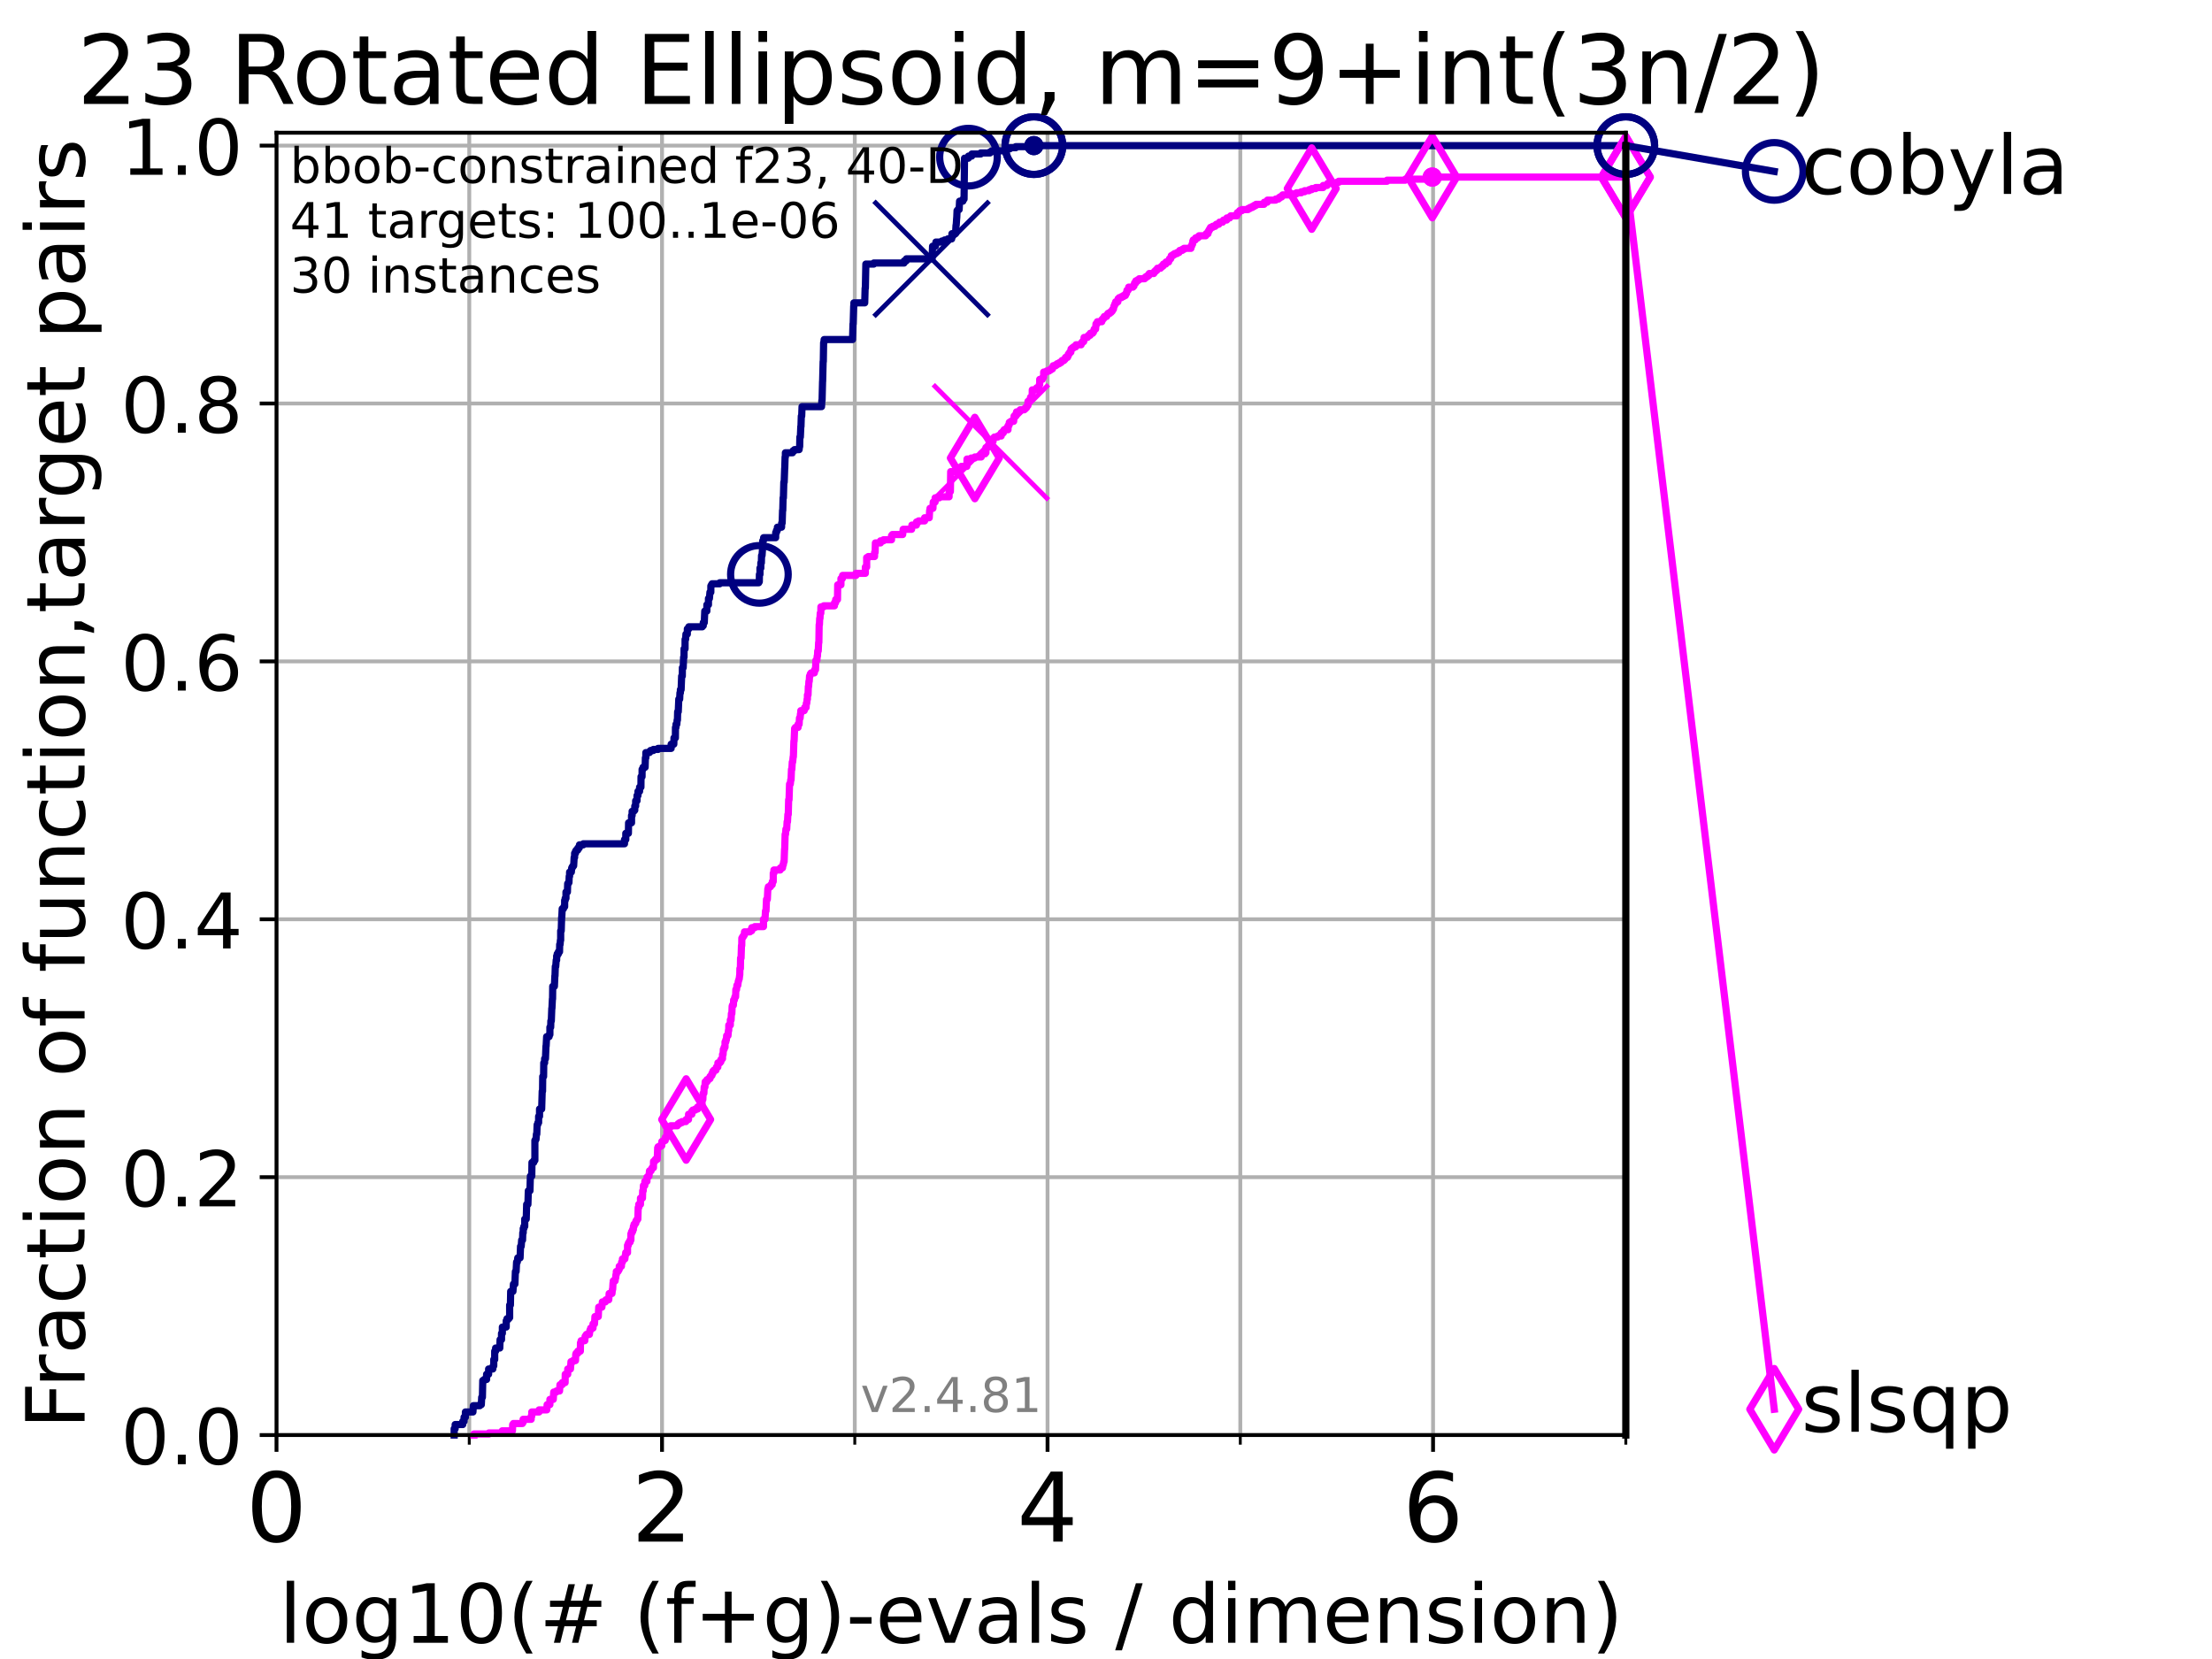 <?xml version="1.0" encoding="utf-8" standalone="no"?>
<!DOCTYPE svg PUBLIC "-//W3C//DTD SVG 1.1//EN"
  "http://www.w3.org/Graphics/SVG/1.1/DTD/svg11.dtd">
<!-- Created with matplotlib (https://matplotlib.org/) -->
<svg height="345.6pt" version="1.1" viewBox="0 0 460.8 345.6" width="460.8pt" xmlns="http://www.w3.org/2000/svg" xmlns:xlink="http://www.w3.org/1999/xlink">
 <defs>
  <style type="text/css">*{stroke-linecap:butt;stroke-linejoin:round;}</style>
 </defs>
 <g id="figure_1">
  <g id="patch_1">
   <path d="M 0 345.6 
L 460.8 345.6 
L 460.8 0 
L 0 0 
z
" style="fill:#ffffff;"/>
  </g>
  <g id="axes_1">
   <g id="patch_2">
    <path d="M 57.6 298.944 
L 338.688 298.944 
L 338.688 27.648 
L 57.6 27.648 
z
" style="fill:#ffffff;"/>
   </g>
   <g id="matplotlib.axis_1">
    <g id="xtick_1">
     <g id="line2d_1">
      <path clip-path="url(#p05c1027535)" d="M 57.6 298.944 
L 57.6 27.648 
" style="fill:none;stroke:#b0b0b0;stroke-linecap:square;stroke-width:0.8;"/>
     </g>
     <g id="line2d_2">
      <defs>
       <path d="M 0 0 
L 0 3.5 
" id="m4d2d6ff745" style="stroke:#000000;stroke-width:0.8;"/>
      </defs>
      <g>
       <use style="stroke:#000000;stroke-width:0.8;" x="57.6" xlink:href="#m4d2d6ff745" y="298.944"/>
      </g>
     </g>
     <g id="text_1">
      <!-- 0 -->
      <g transform="translate(51.237 321.141)scale(0.2 -0.2)">
       <defs>
        <path d="M 31.781 66.406 
Q 24.172 66.406 20.328 58.906 
Q 16.5 51.422 16.5 36.375 
Q 16.5 21.391 20.328 13.891 
Q 24.172 6.391 31.781 6.391 
Q 39.453 6.391 43.281 13.891 
Q 47.125 21.391 47.125 36.375 
Q 47.125 51.422 43.281 58.906 
Q 39.453 66.406 31.781 66.406 
z
M 31.781 74.219 
Q 44.047 74.219 50.516 64.516 
Q 56.984 54.828 56.984 36.375 
Q 56.984 17.969 50.516 8.266 
Q 44.047 -1.422 31.781 -1.422 
Q 19.531 -1.422 13.062 8.266 
Q 6.594 17.969 6.594 36.375 
Q 6.594 54.828 13.062 64.516 
Q 19.531 74.219 31.781 74.219 
z
" id="DejaVuSans-48"/>
       </defs>
       <use xlink:href="#DejaVuSans-48"/>
      </g>
     </g>
    </g>
    <g id="xtick_2">
     <g id="line2d_3">
      <path clip-path="url(#p05c1027535)" d="M 137.911 298.944 
L 137.911 27.648 
" style="fill:none;stroke:#b0b0b0;stroke-linecap:square;stroke-width:0.8;"/>
     </g>
     <g id="line2d_4">
      <g>
       <use style="stroke:#000000;stroke-width:0.8;" x="137.911" xlink:href="#m4d2d6ff745" y="298.944"/>
      </g>
     </g>
     <g id="text_2">
      <!-- 2 -->
      <g transform="translate(131.548 321.141)scale(0.2 -0.2)">
       <defs>
        <path d="M 19.188 8.297 
L 53.609 8.297 
L 53.609 0 
L 7.328 0 
L 7.328 8.297 
Q 12.938 14.109 22.625 23.891 
Q 32.328 33.688 34.812 36.531 
Q 39.547 41.844 41.422 45.531 
Q 43.312 49.219 43.312 52.781 
Q 43.312 58.594 39.234 62.25 
Q 35.156 65.922 28.609 65.922 
Q 23.969 65.922 18.812 64.312 
Q 13.672 62.703 7.812 59.422 
L 7.812 69.391 
Q 13.766 71.781 18.938 73 
Q 24.125 74.219 28.422 74.219 
Q 39.75 74.219 46.484 68.547 
Q 53.219 62.891 53.219 53.422 
Q 53.219 48.922 51.531 44.891 
Q 49.859 40.875 45.406 35.406 
Q 44.188 33.984 37.641 27.219 
Q 31.109 20.453 19.188 8.297 
z
" id="DejaVuSans-50"/>
       </defs>
       <use xlink:href="#DejaVuSans-50"/>
      </g>
     </g>
    </g>
    <g id="xtick_3">
     <g id="line2d_5">
      <path clip-path="url(#p05c1027535)" d="M 218.222 298.944 
L 218.222 27.648 
" style="fill:none;stroke:#b0b0b0;stroke-linecap:square;stroke-width:0.8;"/>
     </g>
     <g id="line2d_6">
      <g>
       <use style="stroke:#000000;stroke-width:0.8;" x="218.222" xlink:href="#m4d2d6ff745" y="298.944"/>
      </g>
     </g>
     <g id="text_3">
      <!-- 4 -->
      <g transform="translate(211.859 321.141)scale(0.2 -0.2)">
       <defs>
        <path d="M 37.797 64.312 
L 12.891 25.391 
L 37.797 25.391 
z
M 35.203 72.906 
L 47.609 72.906 
L 47.609 25.391 
L 58.016 25.391 
L 58.016 17.188 
L 47.609 17.188 
L 47.609 0 
L 37.797 0 
L 37.797 17.188 
L 4.891 17.188 
L 4.891 26.703 
z
" id="DejaVuSans-52"/>
       </defs>
       <use xlink:href="#DejaVuSans-52"/>
      </g>
     </g>
    </g>
    <g id="xtick_4">
     <g id="line2d_7">
      <path clip-path="url(#p05c1027535)" d="M 298.533 298.944 
L 298.533 27.648 
" style="fill:none;stroke:#b0b0b0;stroke-linecap:square;stroke-width:0.8;"/>
     </g>
     <g id="line2d_8">
      <g>
       <use style="stroke:#000000;stroke-width:0.8;" x="298.533" xlink:href="#m4d2d6ff745" y="298.944"/>
      </g>
     </g>
     <g id="text_4">
      <!-- 6 -->
      <g transform="translate(292.17 321.141)scale(0.2 -0.2)">
       <defs>
        <path d="M 33.016 40.375 
Q 26.375 40.375 22.484 35.828 
Q 18.609 31.297 18.609 23.391 
Q 18.609 15.531 22.484 10.953 
Q 26.375 6.391 33.016 6.391 
Q 39.656 6.391 43.531 10.953 
Q 47.406 15.531 47.406 23.391 
Q 47.406 31.297 43.531 35.828 
Q 39.656 40.375 33.016 40.375 
z
M 52.594 71.297 
L 52.594 62.312 
Q 48.875 64.062 45.094 64.984 
Q 41.312 65.922 37.594 65.922 
Q 27.828 65.922 22.672 59.328 
Q 17.531 52.734 16.797 39.406 
Q 19.672 43.656 24.016 45.922 
Q 28.375 48.188 33.594 48.188 
Q 44.578 48.188 50.953 41.516 
Q 57.328 34.859 57.328 23.391 
Q 57.328 12.156 50.688 5.359 
Q 44.047 -1.422 33.016 -1.422 
Q 20.359 -1.422 13.672 8.266 
Q 6.984 17.969 6.984 36.375 
Q 6.984 53.656 15.188 63.938 
Q 23.391 74.219 37.203 74.219 
Q 40.922 74.219 44.703 73.484 
Q 48.484 72.75 52.594 71.297 
z
" id="DejaVuSans-54"/>
       </defs>
       <use xlink:href="#DejaVuSans-54"/>
      </g>
     </g>
    </g>
    <g id="xtick_5">
     <g id="line2d_9">
      <path clip-path="url(#p05c1027535)" d="M 97.755 298.944 
L 97.755 27.648 
" style="fill:none;stroke:#b0b0b0;stroke-linecap:square;stroke-width:0.8;"/>
     </g>
     <g id="line2d_10">
      <defs>
       <path d="M 0 0 
L 0 2 
" id="m5efbf5326d" style="stroke:#000000;stroke-width:0.6;"/>
      </defs>
      <g>
       <use style="stroke:#000000;stroke-width:0.6;" x="97.755" xlink:href="#m5efbf5326d" y="298.944"/>
      </g>
     </g>
    </g>
    <g id="xtick_6">
     <g id="line2d_11">
      <path clip-path="url(#p05c1027535)" d="M 178.066 298.944 
L 178.066 27.648 
" style="fill:none;stroke:#b0b0b0;stroke-linecap:square;stroke-width:0.8;"/>
     </g>
     <g id="line2d_12">
      <g>
       <use style="stroke:#000000;stroke-width:0.6;" x="178.066" xlink:href="#m5efbf5326d" y="298.944"/>
      </g>
     </g>
    </g>
    <g id="xtick_7">
     <g id="line2d_13">
      <path clip-path="url(#p05c1027535)" d="M 258.377 298.944 
L 258.377 27.648 
" style="fill:none;stroke:#b0b0b0;stroke-linecap:square;stroke-width:0.8;"/>
     </g>
     <g id="line2d_14">
      <g>
       <use style="stroke:#000000;stroke-width:0.6;" x="258.377" xlink:href="#m5efbf5326d" y="298.944"/>
      </g>
     </g>
    </g>
    <g id="xtick_8">
     <g id="line2d_15">
      <path clip-path="url(#p05c1027535)" d="M 338.688 298.944 
L 338.688 27.648 
" style="fill:none;stroke:#b0b0b0;stroke-linecap:square;stroke-width:0.8;"/>
     </g>
     <g id="line2d_16">
      <g>
       <use style="stroke:#000000;stroke-width:0.6;" x="338.688" xlink:href="#m5efbf5326d" y="298.944"/>
      </g>
     </g>
    </g>
    <g id="text_5">
     <!-- log10(# (f+g)-evals / dimension) -->
     <g transform="translate(58.145 342.218)scale(0.17 -0.17)">
      <defs>
       <path d="M 9.422 75.984 
L 18.406 75.984 
L 18.406 0 
L 9.422 0 
z
" id="DejaVuSans-108"/>
       <path d="M 30.609 48.391 
Q 23.391 48.391 19.188 42.75 
Q 14.984 37.109 14.984 27.297 
Q 14.984 17.484 19.156 11.844 
Q 23.344 6.203 30.609 6.203 
Q 37.797 6.203 41.984 11.859 
Q 46.188 17.531 46.188 27.297 
Q 46.188 37.016 41.984 42.703 
Q 37.797 48.391 30.609 48.391 
z
M 30.609 56 
Q 42.328 56 49.016 48.375 
Q 55.719 40.766 55.719 27.297 
Q 55.719 13.875 49.016 6.219 
Q 42.328 -1.422 30.609 -1.422 
Q 18.844 -1.422 12.172 6.219 
Q 5.516 13.875 5.516 27.297 
Q 5.516 40.766 12.172 48.375 
Q 18.844 56 30.609 56 
z
" id="DejaVuSans-111"/>
       <path d="M 45.406 27.984 
Q 45.406 37.75 41.375 43.109 
Q 37.359 48.484 30.078 48.484 
Q 22.859 48.484 18.828 43.109 
Q 14.797 37.75 14.797 27.984 
Q 14.797 18.266 18.828 12.891 
Q 22.859 7.516 30.078 7.516 
Q 37.359 7.516 41.375 12.891 
Q 45.406 18.266 45.406 27.984 
z
M 54.391 6.781 
Q 54.391 -7.172 48.188 -13.984 
Q 42 -20.797 29.203 -20.797 
Q 24.469 -20.797 20.266 -20.094 
Q 16.062 -19.391 12.109 -17.922 
L 12.109 -9.188 
Q 16.062 -11.328 19.922 -12.344 
Q 23.781 -13.375 27.781 -13.375 
Q 36.625 -13.375 41.016 -8.766 
Q 45.406 -4.156 45.406 5.172 
L 45.406 9.625 
Q 42.625 4.781 38.281 2.391 
Q 33.938 0 27.875 0 
Q 17.828 0 11.672 7.656 
Q 5.516 15.328 5.516 27.984 
Q 5.516 40.672 11.672 48.328 
Q 17.828 56 27.875 56 
Q 33.938 56 38.281 53.609 
Q 42.625 51.219 45.406 46.391 
L 45.406 54.688 
L 54.391 54.688 
z
" id="DejaVuSans-103"/>
       <path d="M 12.406 8.297 
L 28.516 8.297 
L 28.516 63.922 
L 10.984 60.406 
L 10.984 69.391 
L 28.422 72.906 
L 38.281 72.906 
L 38.281 8.297 
L 54.391 8.297 
L 54.391 0 
L 12.406 0 
z
" id="DejaVuSans-49"/>
       <path d="M 31 75.875 
Q 24.469 64.656 21.281 53.656 
Q 18.109 42.672 18.109 31.391 
Q 18.109 20.125 21.312 9.062 
Q 24.516 -2 31 -13.188 
L 23.188 -13.188 
Q 15.875 -1.703 12.234 9.375 
Q 8.594 20.453 8.594 31.391 
Q 8.594 42.281 12.203 53.312 
Q 15.828 64.359 23.188 75.875 
z
" id="DejaVuSans-40"/>
       <path d="M 51.125 44 
L 36.922 44 
L 32.812 27.688 
L 47.125 27.688 
z
M 43.797 71.781 
L 38.719 51.516 
L 52.984 51.516 
L 58.109 71.781 
L 65.922 71.781 
L 60.891 51.516 
L 76.125 51.516 
L 76.125 44 
L 58.984 44 
L 54.984 27.688 
L 70.516 27.688 
L 70.516 20.219 
L 53.078 20.219 
L 48 0 
L 40.188 0 
L 45.219 20.219 
L 30.906 20.219 
L 25.875 0 
L 18.016 0 
L 23.094 20.219 
L 7.719 20.219 
L 7.719 27.688 
L 24.906 27.688 
L 29 44 
L 13.281 44 
L 13.281 51.516 
L 30.906 51.516 
L 35.891 71.781 
z
" id="DejaVuSans-35"/>
       <path id="DejaVuSans-32"/>
       <path d="M 37.109 75.984 
L 37.109 68.5 
L 28.516 68.5 
Q 23.688 68.5 21.797 66.547 
Q 19.922 64.594 19.922 59.516 
L 19.922 54.688 
L 34.719 54.688 
L 34.719 47.703 
L 19.922 47.703 
L 19.922 0 
L 10.891 0 
L 10.891 47.703 
L 2.297 47.703 
L 2.297 54.688 
L 10.891 54.688 
L 10.891 58.5 
Q 10.891 67.625 15.141 71.797 
Q 19.391 75.984 28.609 75.984 
z
" id="DejaVuSans-102"/>
       <path d="M 46 62.703 
L 46 35.5 
L 73.188 35.5 
L 73.188 27.203 
L 46 27.203 
L 46 0 
L 37.797 0 
L 37.797 27.203 
L 10.594 27.203 
L 10.594 35.5 
L 37.797 35.5 
L 37.797 62.703 
z
" id="DejaVuSans-43"/>
       <path d="M 8.016 75.875 
L 15.828 75.875 
Q 23.141 64.359 26.781 53.312 
Q 30.422 42.281 30.422 31.391 
Q 30.422 20.453 26.781 9.375 
Q 23.141 -1.703 15.828 -13.188 
L 8.016 -13.188 
Q 14.5 -2 17.703 9.062 
Q 20.906 20.125 20.906 31.391 
Q 20.906 42.672 17.703 53.656 
Q 14.5 64.656 8.016 75.875 
z
" id="DejaVuSans-41"/>
       <path d="M 4.891 31.391 
L 31.203 31.391 
L 31.203 23.391 
L 4.891 23.391 
z
" id="DejaVuSans-45"/>
       <path d="M 56.203 29.594 
L 56.203 25.203 
L 14.891 25.203 
Q 15.484 15.922 20.484 11.062 
Q 25.484 6.203 34.422 6.203 
Q 39.594 6.203 44.453 7.469 
Q 49.312 8.734 54.109 11.281 
L 54.109 2.781 
Q 49.266 0.734 44.188 -0.344 
Q 39.109 -1.422 33.891 -1.422 
Q 20.797 -1.422 13.156 6.188 
Q 5.516 13.812 5.516 26.812 
Q 5.516 40.234 12.766 48.109 
Q 20.016 56 32.328 56 
Q 43.359 56 49.781 48.891 
Q 56.203 41.797 56.203 29.594 
z
M 47.219 32.234 
Q 47.125 39.594 43.094 43.984 
Q 39.062 48.391 32.422 48.391 
Q 24.906 48.391 20.391 44.141 
Q 15.875 39.891 15.188 32.172 
z
" id="DejaVuSans-101"/>
       <path d="M 2.984 54.688 
L 12.5 54.688 
L 29.594 8.797 
L 46.688 54.688 
L 56.203 54.688 
L 35.688 0 
L 23.484 0 
z
" id="DejaVuSans-118"/>
       <path d="M 34.281 27.484 
Q 23.391 27.484 19.188 25 
Q 14.984 22.516 14.984 16.5 
Q 14.984 11.719 18.141 8.906 
Q 21.297 6.109 26.703 6.109 
Q 34.188 6.109 38.703 11.406 
Q 43.219 16.703 43.219 25.484 
L 43.219 27.484 
z
M 52.203 31.203 
L 52.203 0 
L 43.219 0 
L 43.219 8.297 
Q 40.141 3.328 35.547 0.953 
Q 30.953 -1.422 24.312 -1.422 
Q 15.922 -1.422 10.953 3.297 
Q 6 8.016 6 15.922 
Q 6 25.141 12.172 29.828 
Q 18.359 34.516 30.609 34.516 
L 43.219 34.516 
L 43.219 35.406 
Q 43.219 41.609 39.141 45 
Q 35.062 48.391 27.688 48.391 
Q 23 48.391 18.547 47.266 
Q 14.109 46.141 10.016 43.891 
L 10.016 52.203 
Q 14.938 54.109 19.578 55.047 
Q 24.219 56 28.609 56 
Q 40.484 56 46.344 49.844 
Q 52.203 43.703 52.203 31.203 
z
" id="DejaVuSans-97"/>
       <path d="M 44.281 53.078 
L 44.281 44.578 
Q 40.484 46.531 36.375 47.5 
Q 32.281 48.484 27.875 48.484 
Q 21.188 48.484 17.844 46.438 
Q 14.5 44.391 14.5 40.281 
Q 14.5 37.156 16.891 35.375 
Q 19.281 33.594 26.516 31.984 
L 29.594 31.297 
Q 39.156 29.25 43.188 25.516 
Q 47.219 21.781 47.219 15.094 
Q 47.219 7.469 41.188 3.016 
Q 35.156 -1.422 24.609 -1.422 
Q 20.219 -1.422 15.453 -0.562 
Q 10.688 0.297 5.422 2 
L 5.422 11.281 
Q 10.406 8.688 15.234 7.391 
Q 20.062 6.109 24.812 6.109 
Q 31.156 6.109 34.562 8.281 
Q 37.984 10.453 37.984 14.406 
Q 37.984 18.062 35.516 20.016 
Q 33.062 21.969 24.703 23.781 
L 21.578 24.516 
Q 13.234 26.266 9.516 29.906 
Q 5.812 33.547 5.812 39.891 
Q 5.812 47.609 11.281 51.797 
Q 16.75 56 26.812 56 
Q 31.781 56 36.172 55.266 
Q 40.578 54.547 44.281 53.078 
z
" id="DejaVuSans-115"/>
       <path d="M 25.391 72.906 
L 33.688 72.906 
L 8.297 -9.281 
L 0 -9.281 
z
" id="DejaVuSans-47"/>
       <path d="M 45.406 46.391 
L 45.406 75.984 
L 54.391 75.984 
L 54.391 0 
L 45.406 0 
L 45.406 8.203 
Q 42.578 3.328 38.25 0.953 
Q 33.938 -1.422 27.875 -1.422 
Q 17.969 -1.422 11.734 6.484 
Q 5.516 14.406 5.516 27.297 
Q 5.516 40.188 11.734 48.094 
Q 17.969 56 27.875 56 
Q 33.938 56 38.25 53.625 
Q 42.578 51.266 45.406 46.391 
z
M 14.797 27.297 
Q 14.797 17.391 18.875 11.75 
Q 22.953 6.109 30.078 6.109 
Q 37.203 6.109 41.297 11.75 
Q 45.406 17.391 45.406 27.297 
Q 45.406 37.203 41.297 42.844 
Q 37.203 48.484 30.078 48.484 
Q 22.953 48.484 18.875 42.844 
Q 14.797 37.203 14.797 27.297 
z
" id="DejaVuSans-100"/>
       <path d="M 9.422 54.688 
L 18.406 54.688 
L 18.406 0 
L 9.422 0 
z
M 9.422 75.984 
L 18.406 75.984 
L 18.406 64.594 
L 9.422 64.594 
z
" id="DejaVuSans-105"/>
       <path d="M 52 44.188 
Q 55.375 50.25 60.062 53.125 
Q 64.75 56 71.094 56 
Q 79.641 56 84.281 50.016 
Q 88.922 44.047 88.922 33.016 
L 88.922 0 
L 79.891 0 
L 79.891 32.719 
Q 79.891 40.578 77.094 44.375 
Q 74.312 48.188 68.609 48.188 
Q 61.625 48.188 57.562 43.547 
Q 53.516 38.922 53.516 30.906 
L 53.516 0 
L 44.484 0 
L 44.484 32.719 
Q 44.484 40.625 41.703 44.406 
Q 38.922 48.188 33.109 48.188 
Q 26.219 48.188 22.156 43.531 
Q 18.109 38.875 18.109 30.906 
L 18.109 0 
L 9.078 0 
L 9.078 54.688 
L 18.109 54.688 
L 18.109 46.188 
Q 21.188 51.219 25.484 53.609 
Q 29.781 56 35.688 56 
Q 41.656 56 45.828 52.969 
Q 50 49.953 52 44.188 
z
" id="DejaVuSans-109"/>
       <path d="M 54.891 33.016 
L 54.891 0 
L 45.906 0 
L 45.906 32.719 
Q 45.906 40.484 42.875 44.328 
Q 39.844 48.188 33.797 48.188 
Q 26.516 48.188 22.312 43.547 
Q 18.109 38.922 18.109 30.906 
L 18.109 0 
L 9.078 0 
L 9.078 54.688 
L 18.109 54.688 
L 18.109 46.188 
Q 21.344 51.125 25.703 53.562 
Q 30.078 56 35.797 56 
Q 45.219 56 50.047 50.172 
Q 54.891 44.344 54.891 33.016 
z
" id="DejaVuSans-110"/>
      </defs>
      <use xlink:href="#DejaVuSans-108"/>
      <use x="27.783" xlink:href="#DejaVuSans-111"/>
      <use x="88.965" xlink:href="#DejaVuSans-103"/>
      <use x="152.441" xlink:href="#DejaVuSans-49"/>
      <use x="216.064" xlink:href="#DejaVuSans-48"/>
      <use x="279.688" xlink:href="#DejaVuSans-40"/>
      <use x="318.701" xlink:href="#DejaVuSans-35"/>
      <use x="402.49" xlink:href="#DejaVuSans-32"/>
      <use x="434.277" xlink:href="#DejaVuSans-40"/>
      <use x="473.291" xlink:href="#DejaVuSans-102"/>
      <use x="508.496" xlink:href="#DejaVuSans-43"/>
      <use x="592.285" xlink:href="#DejaVuSans-103"/>
      <use x="655.762" xlink:href="#DejaVuSans-41"/>
      <use x="694.775" xlink:href="#DejaVuSans-45"/>
      <use x="730.859" xlink:href="#DejaVuSans-101"/>
      <use x="792.383" xlink:href="#DejaVuSans-118"/>
      <use x="851.562" xlink:href="#DejaVuSans-97"/>
      <use x="912.842" xlink:href="#DejaVuSans-108"/>
      <use x="940.625" xlink:href="#DejaVuSans-115"/>
      <use x="992.725" xlink:href="#DejaVuSans-32"/>
      <use x="1024.512" xlink:href="#DejaVuSans-47"/>
      <use x="1058.203" xlink:href="#DejaVuSans-32"/>
      <use x="1089.99" xlink:href="#DejaVuSans-100"/>
      <use x="1153.467" xlink:href="#DejaVuSans-105"/>
      <use x="1181.25" xlink:href="#DejaVuSans-109"/>
      <use x="1278.662" xlink:href="#DejaVuSans-101"/>
      <use x="1340.186" xlink:href="#DejaVuSans-110"/>
      <use x="1403.564" xlink:href="#DejaVuSans-115"/>
      <use x="1455.664" xlink:href="#DejaVuSans-105"/>
      <use x="1483.447" xlink:href="#DejaVuSans-111"/>
      <use x="1544.629" xlink:href="#DejaVuSans-110"/>
      <use x="1608.008" xlink:href="#DejaVuSans-41"/>
     </g>
    </g>
   </g>
   <g id="matplotlib.axis_2">
    <g id="ytick_1">
     <g id="line2d_17">
      <path clip-path="url(#p05c1027535)" d="M 57.6 298.944 
L 338.688 298.944 
" style="fill:none;stroke:#b0b0b0;stroke-linecap:square;stroke-width:0.8;"/>
     </g>
     <g id="line2d_18">
      <defs>
       <path d="M 0 0 
L -3.5 0 
" id="mdc8b32e6fb" style="stroke:#000000;stroke-width:0.8;"/>
      </defs>
      <g>
       <use style="stroke:#000000;stroke-width:0.8;" x="57.6" xlink:href="#mdc8b32e6fb" y="298.944"/>
      </g>
     </g>
     <g id="text_6">
      <!-- 0.0 -->
      <g transform="translate(25.155 305.023)scale(0.16 -0.16)">
       <defs>
        <path d="M 10.688 12.406 
L 21 12.406 
L 21 0 
L 10.688 0 
z
" id="DejaVuSans-46"/>
       </defs>
       <use xlink:href="#DejaVuSans-48"/>
       <use x="63.623" xlink:href="#DejaVuSans-46"/>
       <use x="95.41" xlink:href="#DejaVuSans-48"/>
      </g>
     </g>
    </g>
    <g id="ytick_2">
     <g id="line2d_19">
      <path clip-path="url(#p05c1027535)" d="M 57.6 245.222 
L 338.688 245.222 
" style="fill:none;stroke:#b0b0b0;stroke-linecap:square;stroke-width:0.8;"/>
     </g>
     <g id="line2d_20">
      <g>
       <use style="stroke:#000000;stroke-width:0.8;" x="57.6" xlink:href="#mdc8b32e6fb" y="245.222"/>
      </g>
     </g>
     <g id="text_7">
      <!-- 0.2 -->
      <g transform="translate(25.155 251.301)scale(0.16 -0.16)">
       <use xlink:href="#DejaVuSans-48"/>
       <use x="63.623" xlink:href="#DejaVuSans-46"/>
       <use x="95.41" xlink:href="#DejaVuSans-50"/>
      </g>
     </g>
    </g>
    <g id="ytick_3">
     <g id="line2d_21">
      <path clip-path="url(#p05c1027535)" d="M 57.6 191.5 
L 338.688 191.5 
" style="fill:none;stroke:#b0b0b0;stroke-linecap:square;stroke-width:0.8;"/>
     </g>
     <g id="line2d_22">
      <g>
       <use style="stroke:#000000;stroke-width:0.8;" x="57.6" xlink:href="#mdc8b32e6fb" y="191.5"/>
      </g>
     </g>
     <g id="text_8">
      <!-- 0.4 -->
      <g transform="translate(25.155 197.579)scale(0.16 -0.16)">
       <use xlink:href="#DejaVuSans-48"/>
       <use x="63.623" xlink:href="#DejaVuSans-46"/>
       <use x="95.41" xlink:href="#DejaVuSans-52"/>
      </g>
     </g>
    </g>
    <g id="ytick_4">
     <g id="line2d_23">
      <path clip-path="url(#p05c1027535)" d="M 57.6 137.778 
L 338.688 137.778 
" style="fill:none;stroke:#b0b0b0;stroke-linecap:square;stroke-width:0.8;"/>
     </g>
     <g id="line2d_24">
      <g>
       <use style="stroke:#000000;stroke-width:0.8;" x="57.6" xlink:href="#mdc8b32e6fb" y="137.778"/>
      </g>
     </g>
     <g id="text_9">
      <!-- 0.6 -->
      <g transform="translate(25.155 143.857)scale(0.16 -0.16)">
       <use xlink:href="#DejaVuSans-48"/>
       <use x="63.623" xlink:href="#DejaVuSans-46"/>
       <use x="95.41" xlink:href="#DejaVuSans-54"/>
      </g>
     </g>
    </g>
    <g id="ytick_5">
     <g id="line2d_25">
      <path clip-path="url(#p05c1027535)" d="M 57.6 84.056 
L 338.688 84.056 
" style="fill:none;stroke:#b0b0b0;stroke-linecap:square;stroke-width:0.8;"/>
     </g>
     <g id="line2d_26">
      <g>
       <use style="stroke:#000000;stroke-width:0.8;" x="57.6" xlink:href="#mdc8b32e6fb" y="84.056"/>
      </g>
     </g>
     <g id="text_10">
      <!-- 0.8 -->
      <g transform="translate(25.155 90.135)scale(0.16 -0.16)">
       <defs>
        <path d="M 31.781 34.625 
Q 24.75 34.625 20.719 30.859 
Q 16.703 27.094 16.703 20.516 
Q 16.703 13.922 20.719 10.156 
Q 24.75 6.391 31.781 6.391 
Q 38.812 6.391 42.859 10.172 
Q 46.922 13.969 46.922 20.516 
Q 46.922 27.094 42.891 30.859 
Q 38.875 34.625 31.781 34.625 
z
M 21.922 38.812 
Q 15.578 40.375 12.031 44.719 
Q 8.5 49.078 8.5 55.328 
Q 8.5 64.062 14.719 69.141 
Q 20.953 74.219 31.781 74.219 
Q 42.672 74.219 48.875 69.141 
Q 55.078 64.062 55.078 55.328 
Q 55.078 49.078 51.531 44.719 
Q 48 40.375 41.703 38.812 
Q 48.828 37.156 52.797 32.312 
Q 56.781 27.484 56.781 20.516 
Q 56.781 9.906 50.312 4.234 
Q 43.844 -1.422 31.781 -1.422 
Q 19.734 -1.422 13.25 4.234 
Q 6.781 9.906 6.781 20.516 
Q 6.781 27.484 10.781 32.312 
Q 14.797 37.156 21.922 38.812 
z
M 18.312 54.391 
Q 18.312 48.734 21.844 45.562 
Q 25.391 42.391 31.781 42.391 
Q 38.141 42.391 41.719 45.562 
Q 45.312 48.734 45.312 54.391 
Q 45.312 60.062 41.719 63.234 
Q 38.141 66.406 31.781 66.406 
Q 25.391 66.406 21.844 63.234 
Q 18.312 60.062 18.312 54.391 
z
" id="DejaVuSans-56"/>
       </defs>
       <use xlink:href="#DejaVuSans-48"/>
       <use x="63.623" xlink:href="#DejaVuSans-46"/>
       <use x="95.41" xlink:href="#DejaVuSans-56"/>
      </g>
     </g>
    </g>
    <g id="ytick_6">
     <g id="line2d_27">
      <path clip-path="url(#p05c1027535)" d="M 57.6 30.334 
L 338.688 30.334 
" style="fill:none;stroke:#b0b0b0;stroke-linecap:square;stroke-width:0.8;"/>
     </g>
     <g id="line2d_28">
      <g>
       <use style="stroke:#000000;stroke-width:0.8;" x="57.6" xlink:href="#mdc8b32e6fb" y="30.334"/>
      </g>
     </g>
     <g id="text_11">
      <!-- 1.0 -->
      <g transform="translate(25.155 36.413)scale(0.16 -0.16)">
       <use xlink:href="#DejaVuSans-49"/>
       <use x="63.623" xlink:href="#DejaVuSans-46"/>
       <use x="95.41" xlink:href="#DejaVuSans-48"/>
      </g>
     </g>
    </g>
    <g id="text_12">
     <!-- Fraction of function,target pairs -->
     <g transform="translate(17.62 297.681)rotate(-90)scale(0.17 -0.17)">
      <defs>
       <path d="M 9.812 72.906 
L 51.703 72.906 
L 51.703 64.594 
L 19.672 64.594 
L 19.672 43.109 
L 48.578 43.109 
L 48.578 34.812 
L 19.672 34.812 
L 19.672 0 
L 9.812 0 
z
" id="DejaVuSans-70"/>
       <path d="M 41.109 46.297 
Q 39.594 47.172 37.812 47.578 
Q 36.031 48 33.891 48 
Q 26.266 48 22.188 43.047 
Q 18.109 38.094 18.109 28.812 
L 18.109 0 
L 9.078 0 
L 9.078 54.688 
L 18.109 54.688 
L 18.109 46.188 
Q 20.953 51.172 25.484 53.578 
Q 30.031 56 36.531 56 
Q 37.453 56 38.578 55.875 
Q 39.703 55.766 41.062 55.516 
z
" id="DejaVuSans-114"/>
       <path d="M 48.781 52.594 
L 48.781 44.188 
Q 44.969 46.297 41.141 47.344 
Q 37.312 48.391 33.406 48.391 
Q 24.656 48.391 19.812 42.844 
Q 14.984 37.312 14.984 27.297 
Q 14.984 17.281 19.812 11.734 
Q 24.656 6.203 33.406 6.203 
Q 37.312 6.203 41.141 7.25 
Q 44.969 8.297 48.781 10.406 
L 48.781 2.094 
Q 45.016 0.344 40.984 -0.531 
Q 36.969 -1.422 32.422 -1.422 
Q 20.062 -1.422 12.781 6.344 
Q 5.516 14.109 5.516 27.297 
Q 5.516 40.672 12.859 48.328 
Q 20.219 56 33.016 56 
Q 37.156 56 41.109 55.141 
Q 45.062 54.297 48.781 52.594 
z
" id="DejaVuSans-99"/>
       <path d="M 18.312 70.219 
L 18.312 54.688 
L 36.812 54.688 
L 36.812 47.703 
L 18.312 47.703 
L 18.312 18.016 
Q 18.312 11.328 20.141 9.422 
Q 21.969 7.516 27.594 7.516 
L 36.812 7.516 
L 36.812 0 
L 27.594 0 
Q 17.188 0 13.234 3.875 
Q 9.281 7.766 9.281 18.016 
L 9.281 47.703 
L 2.688 47.703 
L 2.688 54.688 
L 9.281 54.688 
L 9.281 70.219 
z
" id="DejaVuSans-116"/>
       <path d="M 8.5 21.578 
L 8.5 54.688 
L 17.484 54.688 
L 17.484 21.922 
Q 17.484 14.156 20.5 10.266 
Q 23.531 6.391 29.594 6.391 
Q 36.859 6.391 41.078 11.031 
Q 45.312 15.672 45.312 23.688 
L 45.312 54.688 
L 54.297 54.688 
L 54.297 0 
L 45.312 0 
L 45.312 8.406 
Q 42.047 3.422 37.719 1 
Q 33.406 -1.422 27.688 -1.422 
Q 18.266 -1.422 13.375 4.438 
Q 8.5 10.297 8.5 21.578 
z
M 31.109 56 
z
" id="DejaVuSans-117"/>
       <path d="M 11.719 12.406 
L 22.016 12.406 
L 22.016 4 
L 14.016 -11.625 
L 7.719 -11.625 
L 11.719 4 
z
" id="DejaVuSans-44"/>
       <path d="M 18.109 8.203 
L 18.109 -20.797 
L 9.078 -20.797 
L 9.078 54.688 
L 18.109 54.688 
L 18.109 46.391 
Q 20.953 51.266 25.266 53.625 
Q 29.594 56 35.594 56 
Q 45.562 56 51.781 48.094 
Q 58.016 40.188 58.016 27.297 
Q 58.016 14.406 51.781 6.484 
Q 45.562 -1.422 35.594 -1.422 
Q 29.594 -1.422 25.266 0.953 
Q 20.953 3.328 18.109 8.203 
z
M 48.688 27.297 
Q 48.688 37.203 44.609 42.844 
Q 40.531 48.484 33.406 48.484 
Q 26.266 48.484 22.188 42.844 
Q 18.109 37.203 18.109 27.297 
Q 18.109 17.391 22.188 11.75 
Q 26.266 6.109 33.406 6.109 
Q 40.531 6.109 44.609 11.75 
Q 48.688 17.391 48.688 27.297 
z
" id="DejaVuSans-112"/>
      </defs>
      <use xlink:href="#DejaVuSans-70"/>
      <use x="50.27" xlink:href="#DejaVuSans-114"/>
      <use x="91.383" xlink:href="#DejaVuSans-97"/>
      <use x="152.662" xlink:href="#DejaVuSans-99"/>
      <use x="207.643" xlink:href="#DejaVuSans-116"/>
      <use x="246.852" xlink:href="#DejaVuSans-105"/>
      <use x="274.635" xlink:href="#DejaVuSans-111"/>
      <use x="335.816" xlink:href="#DejaVuSans-110"/>
      <use x="399.195" xlink:href="#DejaVuSans-32"/>
      <use x="430.982" xlink:href="#DejaVuSans-111"/>
      <use x="492.164" xlink:href="#DejaVuSans-102"/>
      <use x="527.369" xlink:href="#DejaVuSans-32"/>
      <use x="559.156" xlink:href="#DejaVuSans-102"/>
      <use x="594.361" xlink:href="#DejaVuSans-117"/>
      <use x="657.74" xlink:href="#DejaVuSans-110"/>
      <use x="721.119" xlink:href="#DejaVuSans-99"/>
      <use x="776.1" xlink:href="#DejaVuSans-116"/>
      <use x="815.309" xlink:href="#DejaVuSans-105"/>
      <use x="843.092" xlink:href="#DejaVuSans-111"/>
      <use x="904.273" xlink:href="#DejaVuSans-110"/>
      <use x="967.652" xlink:href="#DejaVuSans-44"/>
      <use x="999.439" xlink:href="#DejaVuSans-116"/>
      <use x="1038.648" xlink:href="#DejaVuSans-97"/>
      <use x="1099.928" xlink:href="#DejaVuSans-114"/>
      <use x="1139.291" xlink:href="#DejaVuSans-103"/>
      <use x="1202.768" xlink:href="#DejaVuSans-101"/>
      <use x="1264.291" xlink:href="#DejaVuSans-116"/>
      <use x="1303.5" xlink:href="#DejaVuSans-32"/>
      <use x="1335.287" xlink:href="#DejaVuSans-112"/>
      <use x="1398.764" xlink:href="#DejaVuSans-97"/>
      <use x="1460.043" xlink:href="#DejaVuSans-105"/>
      <use x="1487.826" xlink:href="#DejaVuSans-114"/>
      <use x="1528.939" xlink:href="#DejaVuSans-115"/>
     </g>
    </g>
   </g>
   <g id="line2d_29">
    <defs>
     <path d="M 0 1.5 
C 0.398 1.5 0.779 1.342 1.061 1.061 
C 1.342 0.779 1.5 0.398 1.5 0 
C 1.5 -0.398 1.342 -0.779 1.061 -1.061 
C 0.779 -1.342 0.398 -1.5 0 -1.5 
C -0.398 -1.5 -0.779 -1.342 -1.061 -1.061 
C -1.342 -0.779 -1.5 -0.398 -1.5 0 
C -1.5 0.398 -1.342 0.779 -1.061 1.061 
C -0.779 1.342 -0.398 1.5 0 1.5 
z
" id="m363ce5308d" style="stroke:#000080;"/>
    </defs>
    <g>
     <use style="fill:#000080;stroke:#000080;" x="215.377" xlink:href="#m363ce5308d" y="30.334"/>
     <use style="fill:#000080;stroke:#000080;" x="215.377" xlink:href="#m363ce5308d" y="30.334"/>
    </g>
   </g>
   <g id="line2d_30">
    <path d="M 94.611 298.944 
L 94.611 297.634 
L 94.818 297.634 
L 94.818 296.76 
L 96.396 296.76 
L 96.396 296.105 
L 96.676 296.105 
L 96.676 295.232 
L 96.952 295.232 
L 96.952 294.14 
L 98.523 294.14 
L 98.606 292.829 
L 99.964 292.829 
L 99.964 292.611 
L 100.268 292.611 
L 100.344 291.082 
L 100.493 291.082 
L 100.568 287.588 
L 100.862 287.588 
L 100.862 287.37 
L 101.366 287.37 
L 101.366 286.278 
L 101.786 286.278 
L 101.786 285.186 
L 102.663 285.186 
L 102.729 284.531 
L 102.859 284.531 
L 102.859 283.22 
L 103.054 283.22 
L 103.054 281.473 
L 103.246 281.473 
L 103.246 280.818 
L 104.115 280.818 
L 104.175 279.071 
L 104.474 279.071 
L 104.474 277.761 
L 104.651 277.761 
L 104.651 276.451 
L 105.454 276.451 
L 105.454 275.14 
L 105.622 275.14 
L 105.622 274.704 
L 106.006 274.704 
L 106.006 274.485 
L 106.169 274.485 
L 106.169 271.865 
L 106.329 271.865 
L 106.383 269.026 
L 106.855 269.026 
L 106.958 267.497 
L 107.264 267.497 
L 107.365 264.876 
L 107.515 264.876 
L 107.614 262.911 
L 107.762 262.911 
L 107.86 262.037 
L 108.342 262.037 
L 108.437 259.635 
L 108.578 259.635 
L 108.671 258.325 
L 108.857 258.325 
L 108.903 256.796 
L 108.995 256.796 
L 108.995 255.923 
L 109.132 255.923 
L 109.132 255.486 
L 109.312 255.486 
L 109.312 253.957 
L 109.624 253.957 
L 109.712 250.9 
L 109.974 250.9 
L 110.06 248.061 
L 110.401 248.061 
L 110.485 245.004 
L 110.777 245.004 
L 110.818 242.165 
L 111.186 242.165 
L 111.226 241.728 
L 111.426 241.728 
L 111.426 237.579 
L 111.545 237.579 
L 111.545 237.36 
L 111.663 237.36 
L 111.742 236.268 
L 111.82 236.268 
L 111.897 234.303 
L 112.013 234.303 
L 112.052 233.866 
L 112.205 233.866 
L 112.205 232.556 
L 112.394 232.556 
L 112.394 231.027 
L 112.84 231.027 
L 112.95 227.315 
L 113.023 227.315 
L 113.059 224.257 
L 113.24 224.257 
L 113.275 221.418 
L 113.454 221.418 
L 113.454 220.545 
L 113.63 220.545 
L 113.735 217.924 
L 113.77 217.924 
L 113.874 215.959 
L 114.385 215.959 
L 114.419 215.522 
L 114.552 215.522 
L 114.552 213.993 
L 114.718 213.993 
L 114.751 212.683 
L 114.849 212.683 
L 114.947 210.063 
L 114.98 210.063 
L 115.077 208.097 
L 115.109 208.097 
L 115.141 205.476 
L 115.492 205.476 
L 115.586 203.293 
L 115.618 203.293 
L 115.68 201.327 
L 115.773 201.327 
L 115.866 200.017 
L 115.959 200.017 
L 115.959 199.143 
L 116.081 199.143 
L 116.081 198.707 
L 116.323 198.707 
L 116.323 198.27 
L 116.562 198.27 
L 116.592 196.741 
L 116.68 196.741 
L 116.739 195.868 
L 116.798 195.868 
L 116.798 193.902 
L 116.914 193.902 
L 117.001 191.063 
L 117.03 191.063 
L 117.117 189.316 
L 117.373 189.316 
L 117.458 188.879 
L 117.626 188.879 
L 117.626 187.569 
L 117.738 187.569 
L 117.738 187.132 
L 117.903 187.132 
L 117.903 185.822 
L 118.203 185.822 
L 118.257 184.075 
L 118.391 184.075 
L 118.391 183.857 
L 118.524 183.857 
L 118.577 182.546 
L 118.656 182.546 
L 118.656 181.673 
L 119.02 181.673 
L 119.097 180.799 
L 119.199 180.799 
L 119.199 180.581 
L 119.352 180.581 
L 119.352 180.363 
L 119.503 180.363 
L 119.603 178.615 
L 119.702 178.615 
L 119.702 177.742 
L 119.899 177.742 
L 119.899 177.305 
L 120.045 177.305 
L 120.045 177.087 
L 120.358 177.087 
L 120.382 176.65 
L 120.666 176.65 
L 120.713 175.995 
L 121.512 175.995 
L 121.512 175.777 
L 130.094 175.777 
L 130.094 174.903 
L 130.365 174.903 
L 130.365 173.593 
L 130.907 173.593 
L 130.946 171.409 
L 131.559 171.409 
L 131.559 169.88 
L 131.684 169.88 
L 131.684 169.007 
L 132.042 169.007 
L 132.042 168.788 
L 132.236 168.788 
L 132.236 167.915 
L 132.417 167.915 
L 132.417 166.823 
L 132.701 166.823 
L 132.701 165.731 
L 132.9 165.731 
L 132.9 164.857 
L 133.234 164.857 
L 133.234 163.984 
L 133.516 163.984 
L 133.539 161.8 
L 133.75 161.8 
L 133.761 160.271 
L 133.927 160.271 
L 133.959 159.835 
L 134.391 159.835 
L 134.445 157.869 
L 134.54 157.869 
L 134.54 156.777 
L 135.286 156.777 
L 135.286 156.559 
L 135.517 156.559 
L 135.517 156.341 
L 136.107 156.341 
L 136.107 156.122 
L 137.085 156.122 
L 137.085 155.904 
L 139.813 155.904 
L 139.813 155.03 
L 140.367 155.03 
L 140.405 153.72 
L 140.697 153.72 
L 140.712 151.536 
L 140.816 151.536 
L 140.823 150.881 
L 140.992 150.881 
L 141.058 150.007 
L 141.123 150.007 
L 141.167 148.26 
L 141.296 148.26 
L 141.404 145.64 
L 141.588 145.64 
L 141.645 144.33 
L 141.736 144.33 
L 141.736 143.674 
L 141.889 143.674 
L 142 140.835 
L 142.137 140.835 
L 142.151 139.088 
L 142.321 139.088 
L 142.409 136.905 
L 142.496 136.905 
L 142.503 135.157 
L 142.71 135.157 
L 142.716 133.192 
L 142.828 133.192 
L 142.894 132.1 
L 143.18 132.1 
L 143.186 131.008 
L 143.493 131.008 
L 143.493 130.571 
L 146.302 130.571 
L 146.302 130.353 
L 146.501 130.353 
L 146.501 129.698 
L 146.713 129.698 
L 146.818 127.296 
L 147.252 127.296 
L 147.252 125.985 
L 147.585 125.985 
L 147.585 124.675 
L 147.784 124.675 
L 147.893 123.365 
L 148.079 123.365 
L 148.084 122.055 
L 148.195 122.055 
L 148.195 121.836 
L 148.33 121.836 
L 148.33 121.618 
L 149.929 121.618 
L 149.929 121.399 
L 158.052 121.399 
L 158.052 121.181 
L 158.175 121.181 
L 158.199 119.652 
L 158.314 119.652 
L 158.314 118.342 
L 158.494 118.342 
L 158.494 117.25 
L 158.606 117.25 
L 158.646 115.721 
L 158.747 115.721 
L 158.857 114.193 
L 158.886 114.193 
L 158.886 112.664 
L 159.027 112.664 
L 159.079 112.009 
L 161.585 112.009 
L 161.596 110.917 
L 161.757 110.917 
L 161.759 110.48 
L 161.94 110.48 
L 161.947 109.825 
L 162.815 109.825 
L 162.838 108.952 
L 162.938 108.952 
L 163.021 106.331 
L 163.064 106.331 
L 163.132 103.71 
L 163.197 103.71 
L 163.283 100.435 
L 163.362 100.435 
L 163.461 97.596 
L 163.477 97.596 
L 163.55 95.194 
L 163.61 95.194 
L 163.61 94.32 
L 165.096 94.32 
L 165.096 94.102 
L 165.222 94.102 
L 165.222 93.883 
L 165.509 93.883 
L 165.509 93.665 
L 166.466 93.665 
L 166.552 93.01 
L 166.584 93.01 
L 166.626 91.044 
L 166.728 91.044 
L 166.822 88.86 
L 166.858 88.86 
L 166.928 86.677 
L 167.008 86.677 
L 167.079 84.711 
L 171.139 84.711 
L 171.211 83.401 
L 171.255 83.401 
L 171.354 79.47 
L 171.367 79.47 
L 171.474 75.321 
L 171.51 75.321 
L 171.574 71.39 
L 171.625 71.39 
L 171.687 70.735 
L 177.599 70.735 
L 177.698 67.459 
L 177.734 67.459 
L 177.843 63.747 
L 177.88 63.747 
L 177.88 63.091 
L 180.137 63.091 
L 180.222 60.034 
L 180.27 60.034 
L 180.372 55.011 
L 182.022 55.011 
L 182.022 54.793 
L 188.329 54.793 
L 188.36 54.356 
L 188.78 54.356 
L 188.818 53.919 
L 194.172 53.919 
L 194.272 51.299 
L 194.881 51.299 
L 194.967 50.425 
L 196.209 50.425 
L 196.209 50.207 
L 196.774 50.207 
L 196.774 49.988 
L 197.428 49.988 
L 197.428 49.77 
L 198.246 49.77 
L 198.305 48.678 
L 199.055 48.678 
L 199.156 46.931 
L 199.193 46.931 
L 199.297 45.402 
L 199.309 45.402 
L 199.374 43.874 
L 199.55 43.874 
L 199.55 43.655 
L 199.806 43.655 
L 199.894 41.908 
L 200.584 41.908 
L 200.616 41.472 
L 200.831 41.472 
L 200.93 32.955 
L 201.73 32.955 
L 201.751 32.518 
L 202.42 32.518 
L 202.448 32.081 
L 204.295 32.081 
L 204.295 31.863 
L 206.227 31.863 
L 206.227 31.644 
L 206.584 31.644 
L 206.584 31.426 
L 209.258 31.426 
L 209.258 31.208 
L 209.91 31.208 
L 209.91 30.989 
L 210.397 30.989 
L 210.397 30.771 
L 211.603 30.771 
L 211.603 30.552 
L 215.377 30.552 
L 215.377 30.334 
L 338.688 30.334 
L 338.688 30.334 
" style="fill:none;stroke:#000080;stroke-linecap:square;stroke-width:1.5;"/>
   </g>
   <g id="line2d_31">
    <defs>
     <path d="M 0 6 
C 1.591 6 3.117 5.368 4.243 4.243 
C 5.368 3.117 6 1.591 6 0 
C 6 -1.591 5.368 -3.117 4.243 -4.243 
C 3.117 -5.368 1.591 -6 0 -6 
C -1.591 -6 -3.117 -5.368 -4.243 -4.243 
C -5.368 -3.117 -6 -1.591 -6 0 
C -6 1.591 -5.368 3.117 -4.243 4.243 
C -3.117 5.368 -1.591 6 0 6 
z
" id="ma5ede13ae7" style="stroke:#000080;stroke-width:1.5;"/>
    </defs>
    <g>
     <use style="fill-opacity:0;stroke:#000080;stroke-width:1.5;" x="158.199" xlink:href="#ma5ede13ae7" y="119.652"/>
     <use style="fill-opacity:0;stroke:#000080;stroke-width:1.5;" x="201.751" xlink:href="#ma5ede13ae7" y="32.736"/>
     <use style="fill-opacity:0;stroke:#000080;stroke-width:1.5;" x="215.377" xlink:href="#ma5ede13ae7" y="30.334"/>
     <use style="fill-opacity:0;stroke:#000080;stroke-width:1.5;" x="215.377" xlink:href="#ma5ede13ae7" y="30.334"/>
     <use style="fill-opacity:0;stroke:#000080;stroke-width:1.5;" x="338.688" xlink:href="#ma5ede13ae7" y="30.334"/>
    </g>
   </g>
   <g id="line2d_32">
    <path style="fill:none;stroke:#000080;stroke-linecap:square;stroke-width:1.5;"/>
    <g/>
   </g>
   <g id="line2d_33">
    <path clip-path="url(#p05c1027535)" d="M 194.063 53.919 
" style="fill:none;stroke:#000080;stroke-linecap:square;stroke-width:1.5;"/>
    <defs>
     <path d="M -12 12 
L 12 -12 
M -12 -12 
L 12 12 
" id="me929358dea" style="stroke:#000080;"/>
    </defs>
    <g clip-path="url(#p05c1027535)">
     <use style="fill:#000080;stroke:#000080;" x="194.063" xlink:href="#me929358dea" y="53.919"/>
    </g>
   </g>
   <g id="line2d_34">
    <defs>
     <path d="M 0 1.5 
C 0.398 1.5 0.779 1.342 1.061 1.061 
C 1.342 0.779 1.5 0.398 1.5 0 
C 1.5 -0.398 1.342 -0.779 1.061 -1.061 
C 0.779 -1.342 0.398 -1.5 0 -1.5 
C -0.398 -1.5 -0.779 -1.342 -1.061 -1.061 
C -1.342 -0.779 -1.5 -0.398 -1.5 0 
C -1.5 0.398 -1.342 0.779 -1.061 1.061 
C -0.779 1.342 -0.398 1.5 0 1.5 
z
" id="ma71c02f488" style="stroke:#ff00ff;"/>
    </defs>
    <g>
     <use style="fill:#ff00ff;stroke:#ff00ff;" x="298.367" xlink:href="#ma71c02f488" y="36.886"/>
     <use style="fill:#ff00ff;stroke:#ff00ff;" x="298.367" xlink:href="#ma71c02f488" y="36.886"/>
    </g>
   </g>
   <g id="line2d_35">
    <path d="M 98.73 298.944 
L 98.73 298.726 
L 101.855 298.726 
L 101.855 298.507 
L 104.504 298.507 
L 104.504 298.289 
L 104.622 298.289 
L 104.622 298.07 
L 106.751 298.07 
L 106.803 296.76 
L 106.958 296.76 
L 106.958 296.542 
L 108.834 296.542 
L 108.834 296.323 
L 108.972 296.323 
L 108.972 295.668 
L 110.653 295.668 
L 110.653 295.013 
L 110.777 295.013 
L 110.777 294.14 
L 112.3 294.14 
L 112.3 293.703 
L 113.908 293.703 
L 113.977 292.611 
L 114.552 292.611 
L 114.552 291.519 
L 115.254 291.519 
L 115.349 289.99 
L 115.882 289.99 
L 115.882 289.772 
L 116.562 289.772 
L 116.651 288.462 
L 117.117 288.462 
L 117.117 288.025 
L 117.724 288.025 
L 117.751 286.278 
L 118.27 286.278 
L 118.27 285.186 
L 118.839 285.186 
L 118.943 283.657 
L 119.352 283.657 
L 119.352 283.439 
L 119.887 283.439 
L 119.936 282.129 
L 120.009 282.129 
L 120.009 281.91 
L 120.37 281.91 
L 120.37 281.473 
L 120.899 281.473 
L 120.922 279.726 
L 121.06 279.726 
L 121.06 279.29 
L 121.833 279.29 
L 121.877 278.416 
L 122.008 278.416 
L 122.008 278.198 
L 122.159 278.198 
L 122.159 277.979 
L 122.782 277.979 
L 122.886 277.106 
L 123.009 277.106 
L 123.05 276.669 
L 123.534 276.669 
L 123.534 275.796 
L 123.84 275.796 
L 123.937 274.267 
L 124.632 274.267 
L 124.725 272.301 
L 125.39 272.301 
L 125.479 271.209 
L 126.117 271.209 
L 126.202 270.773 
L 126.814 270.773 
L 126.897 269.462 
L 127.485 269.462 
L 127.58 268.589 
L 127.627 268.589 
L 127.706 267.279 
L 127.752 267.279 
L 127.752 266.842 
L 128.131 266.842 
L 128.222 266.187 
L 128.268 266.187 
L 128.313 265.532 
L 128.389 265.532 
L 128.389 264.876 
L 128.754 264.876 
L 128.754 264.658 
L 128.886 264.658 
L 128.886 264.44 
L 129.002 264.44 
L 129.002 263.784 
L 129.454 263.784 
L 129.497 262.911 
L 129.665 262.911 
L 129.665 262.256 
L 130.169 262.256 
L 130.277 261.382 
L 130.345 261.382 
L 130.345 260.946 
L 130.724 260.946 
L 130.724 259.417 
L 130.894 259.417 
L 130.894 258.98 
L 131.024 258.98 
L 131.024 258.762 
L 131.262 258.762 
L 131.262 258.325 
L 131.427 258.325 
L 131.427 257.015 
L 131.566 257.015 
L 131.566 256.578 
L 131.784 256.578 
L 131.784 256.141 
L 131.944 256.141 
L 131.944 255.486 
L 132.079 255.486 
L 132.079 255.049 
L 132.285 255.049 
L 132.285 254.831 
L 132.446 254.831 
L 132.458 254.394 
L 132.577 254.394 
L 132.577 254.176 
L 132.742 254.176 
L 132.742 253.957 
L 132.876 253.957 
L 132.946 251.555 
L 133.062 251.555 
L 133.062 250.9 
L 133.421 250.9 
L 133.421 249.59 
L 133.839 249.59 
L 133.883 248.061 
L 133.992 248.061 
L 134.036 246.969 
L 134.322 246.969 
L 134.333 246.096 
L 134.771 246.096 
L 134.771 245.222 
L 135 245.222 
L 135 245.004 
L 135.199 245.004 
L 135.301 243.912 
L 135.627 243.912 
L 135.726 243.475 
L 135.854 243.475 
L 135.854 243.257 
L 136.122 243.257 
L 136.141 241.946 
L 136.409 241.946 
L 136.409 241.728 
L 136.528 241.728 
L 136.528 241.51 
L 136.915 241.51 
L 137.007 239.107 
L 137.099 239.107 
L 137.099 238.889 
L 137.492 238.889 
L 137.492 238.671 
L 137.858 238.671 
L 137.876 237.797 
L 138.218 237.797 
L 138.218 237.579 
L 138.578 237.579 
L 138.586 236.924 
L 138.931 236.924 
L 138.931 235.613 
L 139.188 235.613 
L 139.277 234.958 
L 139.529 234.958 
L 139.529 234.74 
L 139.703 234.74 
L 139.703 234.521 
L 141.087 234.521 
L 141.087 234.303 
L 141.271 234.303 
L 141.271 234.085 
L 141.588 234.085 
L 141.588 233.866 
L 142.065 233.866 
L 142.065 233.648 
L 142.874 233.648 
L 142.94 233.211 
L 143.43 233.211 
L 143.439 232.119 
L 144.13 232.119 
L 144.13 231.464 
L 144.324 231.464 
L 144.324 231.246 
L 144.839 231.246 
L 144.839 231.027 
L 145.33 231.027 
L 145.333 230.59 
L 145.957 230.59 
L 146.014 229.935 
L 146.24 229.935 
L 146.276 229.062 
L 146.413 229.062 
L 146.471 227.751 
L 146.633 227.751 
L 146.697 226.441 
L 146.852 226.441 
L 146.906 225.349 
L 147.28 225.349 
L 147.28 224.912 
L 147.63 224.912 
L 147.63 224.694 
L 147.908 224.694 
L 147.908 224.257 
L 148.11 224.257 
L 148.11 224.039 
L 148.311 224.039 
L 148.311 223.602 
L 148.509 223.602 
L 148.509 223.165 
L 148.705 223.165 
L 148.705 222.947 
L 149.136 222.947 
L 149.237 222.292 
L 149.539 222.292 
L 149.551 221.418 
L 149.977 221.418 
L 149.977 221.2 
L 150.157 221.2 
L 150.157 220.763 
L 150.336 220.763 
L 150.336 220.545 
L 150.512 220.545 
L 150.512 219.671 
L 150.63 219.671 
L 150.687 218.579 
L 150.86 218.579 
L 150.86 218.143 
L 151.036 218.143 
L 151.036 217.051 
L 151.205 217.051 
L 151.205 216.614 
L 151.323 216.614 
L 151.377 215.74 
L 151.655 215.74 
L 151.748 214.649 
L 151.805 214.649 
L 151.819 213.557 
L 152.142 213.557 
L 152.142 212.465 
L 152.301 212.465 
L 152.36 211.154 
L 152.459 211.154 
L 152.518 209.626 
L 152.572 209.626 
L 152.572 209.407 
L 152.778 209.407 
L 152.828 208.315 
L 152.985 208.315 
L 153.086 207.66 
L 153.24 207.66 
L 153.291 206.132 
L 153.44 206.132 
L 153.513 205.258 
L 153.696 205.258 
L 153.806 204.385 
L 153.845 204.385 
L 153.951 203.948 
L 153.989 203.948 
L 154.095 203.074 
L 154.11 203.074 
L 154.133 201.764 
L 154.237 201.764 
L 154.275 199.58 
L 154.379 199.58 
L 154.463 196.96 
L 154.519 196.96 
L 154.537 195.431 
L 154.658 195.431 
L 154.658 195.213 
L 154.799 195.213 
L 154.799 194.994 
L 154.939 194.994 
L 154.939 194.776 
L 155.075 194.776 
L 155.088 194.121 
L 156.229 194.121 
L 156.229 193.902 
L 156.587 193.902 
L 156.613 193.247 
L 157.238 193.247 
L 157.238 193.029 
L 159.05 193.029 
L 159.05 191.5 
L 159.364 191.5 
L 159.469 189.753 
L 159.574 189.753 
L 159.678 187.351 
L 159.851 187.351 
L 159.954 185.167 
L 160.058 185.167 
L 160.063 184.73 
L 160.497 184.73 
L 160.598 184.293 
L 160.867 184.293 
L 160.898 183.638 
L 161.076 183.638 
L 161.082 181.891 
L 161.218 181.891 
L 161.218 181.236 
L 162.528 181.236 
L 162.558 180.799 
L 163.008 180.799 
L 163.094 180.144 
L 163.179 180.144 
L 163.264 179.489 
L 163.348 179.489 
L 163.44 176.868 
L 163.472 176.868 
L 163.556 173.811 
L 163.639 173.811 
L 163.721 172.719 
L 163.885 172.719 
L 163.967 171.191 
L 164.048 171.191 
L 164.131 169.662 
L 164.209 169.662 
L 164.291 166.604 
L 164.371 166.604 
L 164.478 163.329 
L 164.638 163.329 
L 164.723 162.455 
L 164.793 162.455 
L 164.878 160.271 
L 164.955 160.271 
L 165.044 158.743 
L 165.122 158.743 
L 165.233 157.651 
L 165.274 157.651 
L 165.383 154.375 
L 165.426 154.375 
L 165.534 151.755 
L 165.684 151.755 
L 165.684 151.536 
L 166.252 151.536 
L 166.252 150.881 
L 166.471 150.881 
L 166.543 149.571 
L 166.682 149.571 
L 166.752 148.697 
L 166.808 148.697 
L 166.823 148.042 
L 167.53 148.042 
L 167.625 147.387 
L 167.922 147.387 
L 167.972 146.513 
L 168.056 146.513 
L 168.137 145.64 
L 168.201 145.64 
L 168.201 144.766 
L 168.328 144.766 
L 168.391 143.019 
L 168.449 143.019 
L 168.517 141.927 
L 168.579 141.927 
L 168.643 140.835 
L 168.728 140.835 
L 168.797 140.399 
L 168.962 140.399 
L 168.962 140.18 
L 169.642 140.18 
L 169.702 139.525 
L 169.888 139.525 
L 169.962 137.56 
L 170.175 137.56 
L 170.234 136.686 
L 170.289 136.686 
L 170.347 135.594 
L 170.456 135.594 
L 170.535 133.847 
L 170.584 133.847 
L 170.646 130.135 
L 170.701 130.135 
L 170.756 128.824 
L 170.818 128.824 
L 170.87 127.732 
L 170.992 127.732 
L 171.009 126.422 
L 171.593 126.422 
L 171.593 126.204 
L 173.829 126.204 
L 173.848 125.549 
L 174.079 125.549 
L 174.092 124.894 
L 174.465 124.894 
L 174.509 121.836 
L 175.183 121.836 
L 175.183 120.526 
L 175.483 120.526 
L 175.525 119.871 
L 178.316 119.871 
L 178.331 119.434 
L 180.268 119.434 
L 180.268 118.124 
L 180.543 118.124 
L 180.543 116.158 
L 180.879 116.158 
L 180.879 115.94 
L 182.183 115.94 
L 182.194 115.066 
L 182.304 115.066 
L 182.361 113.101 
L 183.423 113.101 
L 183.423 112.664 
L 184.039 112.664 
L 184.039 112.446 
L 185.719 112.446 
L 185.719 111.572 
L 185.893 111.572 
L 185.893 111.354 
L 188.046 111.354 
L 188.141 110.262 
L 189.904 110.262 
L 189.964 109.388 
L 190.907 109.388 
L 190.926 108.733 
L 191.351 108.733 
L 191.351 108.515 
L 192.61 108.515 
L 192.612 107.86 
L 193.576 107.86 
L 193.662 106.331 
L 193.725 106.331 
L 193.74 105.894 
L 194.349 105.894 
L 194.408 104.584 
L 194.803 104.584 
L 194.807 103.71 
L 195.669 103.71 
L 195.669 103.492 
L 197.715 103.492 
L 197.716 102.4 
L 197.985 102.4 
L 198.046 98.251 
L 200.023 98.251 
L 200.024 97.814 
L 200.239 97.814 
L 200.249 97.159 
L 201.415 97.159 
L 201.446 95.63 
L 202.327 95.63 
L 202.327 95.412 
L 203.076 95.412 
L 203.076 95.194 
L 204.411 95.194 
L 204.411 94.538 
L 205.208 94.538 
L 205.208 94.32 
L 205.384 94.32 
L 205.387 93.228 
L 205.763 93.228 
L 205.832 92.791 
L 206.142 92.791 
L 206.142 92.573 
L 206.417 92.573 
L 206.42 92.136 
L 206.743 92.136 
L 206.743 91.918 
L 206.88 91.918 
L 206.911 91.263 
L 207.146 91.263 
L 207.146 91.044 
L 207.849 91.044 
L 207.849 90.826 
L 208.572 90.826 
L 208.586 90.171 
L 209.015 90.171 
L 209.037 89.734 
L 209.178 89.734 
L 209.178 89.516 
L 209.987 89.516 
L 210.013 88.642 
L 210.193 88.642 
L 210.258 87.987 
L 210.584 87.987 
L 210.584 87.769 
L 211.163 87.769 
L 211.254 86.677 
L 211.607 86.677 
L 211.607 86.24 
L 211.743 86.24 
L 211.765 85.803 
L 212.341 85.803 
L 212.341 85.585 
L 212.506 85.585 
L 212.506 85.366 
L 213.381 85.366 
L 213.381 85.148 
L 213.637 85.148 
L 213.637 84.93 
L 213.851 84.93 
L 213.956 84.493 
L 214.14 84.493 
L 214.141 83.619 
L 214.383 83.619 
L 214.383 83.401 
L 214.633 83.401 
L 214.685 82.746 
L 215.018 82.746 
L 215.043 81.217 
L 215.828 81.217 
L 215.828 80.999 
L 215.966 80.999 
L 215.966 80.78 
L 216.41 80.78 
L 216.513 80.125 
L 216.588 80.125 
L 216.589 79.033 
L 217.138 79.033 
L 217.243 78.597 
L 217.409 78.597 
L 217.413 77.505 
L 218.028 77.505 
L 218.028 77.286 
L 218.559 77.286 
L 218.559 77.068 
L 218.897 77.068 
L 218.897 76.849 
L 219.246 76.849 
L 219.335 76.413 
L 219.383 76.413 
L 219.383 76.194 
L 219.923 76.194 
L 219.923 75.976 
L 220.239 75.976 
L 220.239 75.758 
L 220.671 75.758 
L 220.671 75.539 
L 221.035 75.539 
L 221.035 75.321 
L 221.234 75.321 
L 221.234 75.102 
L 221.642 75.102 
L 221.642 74.884 
L 221.856 74.884 
L 221.856 74.666 
L 221.969 74.666 
L 221.969 74.447 
L 222.378 74.447 
L 222.378 74.229 
L 222.491 74.229 
L 222.534 73.792 
L 222.7 73.792 
L 222.7 73.574 
L 222.849 73.574 
L 222.849 73.355 
L 223.081 73.355 
L 223.118 72.7 
L 223.347 72.7 
L 223.347 72.482 
L 223.633 72.482 
L 223.633 72.263 
L 224.088 72.263 
L 224.145 71.827 
L 225.213 71.827 
L 225.302 71.39 
L 225.483 71.39 
L 225.483 71.172 
L 225.752 71.172 
L 225.833 70.298 
L 226.53 70.298 
L 226.53 70.08 
L 226.714 70.08 
L 226.714 69.861 
L 227.085 69.861 
L 227.132 69.424 
L 227.624 69.424 
L 227.624 69.206 
L 227.79 69.206 
L 227.862 68.769 
L 227.942 68.769 
L 227.942 68.551 
L 228.234 68.551 
L 228.318 67.459 
L 228.542 67.459 
L 228.595 67.022 
L 229.52 67.022 
L 229.534 66.586 
L 229.736 66.586 
L 229.736 66.367 
L 229.927 66.367 
L 229.927 66.149 
L 230.041 66.149 
L 230.041 65.93 
L 230.523 65.93 
L 230.523 65.712 
L 230.653 65.712 
L 230.653 65.494 
L 230.824 65.494 
L 230.824 65.275 
L 231.21 65.275 
L 231.21 65.057 
L 231.481 65.057 
L 231.481 64.838 
L 231.688 64.838 
L 231.688 64.62 
L 231.812 64.62 
L 231.812 64.402 
L 231.951 64.402 
L 232.056 63.747 
L 232.15 63.747 
L 232.239 63.31 
L 232.403 63.31 
L 232.413 62.873 
L 232.873 62.873 
L 232.93 62.218 
L 233.169 62.218 
L 233.169 61.999 
L 233.645 61.999 
L 233.645 61.781 
L 234.04 61.781 
L 234.04 61.563 
L 234.444 61.563 
L 234.537 61.126 
L 234.675 61.126 
L 234.765 60.471 
L 235 60.471 
L 235 60.252 
L 235.126 60.252 
L 235.127 59.816 
L 236.016 59.816 
L 236.016 59.597 
L 236.222 59.597 
L 236.293 59.161 
L 236.353 59.161 
L 236.353 58.942 
L 236.606 58.942 
L 236.615 58.505 
L 237.016 58.505 
L 237.016 58.287 
L 237.318 58.287 
L 237.318 58.069 
L 238.446 58.069 
L 238.446 57.85 
L 238.707 57.85 
L 238.707 57.632 
L 239.047 57.632 
L 239.047 57.413 
L 239.321 57.413 
L 239.41 56.977 
L 240.359 56.977 
L 240.359 56.758 
L 240.498 56.758 
L 240.498 56.54 
L 240.729 56.54 
L 240.729 56.322 
L 240.994 56.322 
L 240.994 56.103 
L 241.108 56.103 
L 241.108 55.885 
L 241.744 55.885 
L 241.744 55.666 
L 241.977 55.666 
L 241.977 55.448 
L 242.271 55.448 
L 242.358 55.011 
L 242.845 55.011 
L 242.9 54.575 
L 243.449 54.575 
L 243.518 54.138 
L 243.614 54.138 
L 243.614 53.919 
L 243.867 53.919 
L 243.943 53.483 
L 243.996 53.483 
L 243.996 53.264 
L 244.34 53.264 
L 244.34 53.046 
L 244.673 53.046 
L 244.673 52.827 
L 245.197 52.827 
L 245.197 52.609 
L 245.617 52.609 
L 245.617 52.391 
L 245.758 52.391 
L 245.758 52.172 
L 246.271 52.172 
L 246.271 51.954 
L 246.638 51.954 
L 246.638 51.736 
L 248.088 51.736 
L 248.113 51.299 
L 248.24 51.299 
L 248.324 50.862 
L 248.437 50.862 
L 248.484 50.207 
L 248.575 50.207 
L 248.575 49.988 
L 249.001 49.988 
L 249.068 49.552 
L 249.543 49.552 
L 249.543 49.333 
L 249.783 49.333 
L 249.783 49.115 
L 251.173 49.115 
L 251.274 48.678 
L 251.648 48.678 
L 251.664 48.241 
L 251.796 48.241 
L 251.796 48.023 
L 251.915 48.023 
L 251.915 47.805 
L 252.052 47.805 
L 252.052 47.586 
L 252.169 47.586 
L 252.169 47.368 
L 252.604 47.368 
L 252.604 47.15 
L 253.129 47.15 
L 253.129 46.931 
L 253.383 46.931 
L 253.383 46.713 
L 253.906 46.713 
L 253.906 46.494 
L 254.056 46.494 
L 254.056 46.276 
L 254.703 46.276 
L 254.703 46.058 
L 254.879 46.058 
L 254.879 45.839 
L 255.541 45.839 
L 255.573 45.402 
L 256.162 45.402 
L 256.162 45.184 
L 256.374 45.184 
L 256.374 44.966 
L 257.659 44.966 
L 257.756 44.311 
L 258.064 44.311 
L 258.064 44.092 
L 258.249 44.092 
L 258.249 43.874 
L 258.74 43.874 
L 258.74 43.655 
L 260.001 43.655 
L 260.001 43.437 
L 260.4 43.437 
L 260.4 43.219 
L 260.889 43.219 
L 260.889 43 
L 261.274 43 
L 261.274 42.782 
L 261.661 42.782 
L 261.661 42.563 
L 263.319 42.563 
L 263.365 42.127 
L 263.985 42.127 
L 264.037 41.69 
L 265.742 41.69 
L 265.742 41.472 
L 266.326 41.472 
L 266.326 41.253 
L 266.604 41.253 
L 266.604 41.035 
L 266.983 41.035 
L 266.983 40.816 
L 267.201 40.816 
L 267.201 40.598 
L 269.516 40.598 
L 269.516 40.38 
L 270.076 40.38 
L 270.076 40.161 
L 271.084 40.161 
L 271.084 39.943 
L 271.777 39.943 
L 271.777 39.725 
L 272.71 39.725 
L 272.71 39.506 
L 273.256 39.506 
L 273.256 39.288 
L 274.081 39.288 
L 274.081 39.069 
L 275.629 39.069 
L 275.653 38.633 
L 276.457 38.633 
L 276.457 38.414 
L 276.597 38.414 
L 276.597 38.196 
L 278.46 38.196 
L 278.46 37.977 
L 278.876 37.977 
L 278.876 37.759 
L 288.943 37.759 
L 288.943 37.541 
L 292.744 37.541 
L 292.744 37.322 
L 297.022 37.322 
L 297.022 37.104 
L 298.367 37.104 
L 298.367 36.886 
L 338.688 36.886 
L 338.688 36.886 
" style="fill:none;stroke:#ff00ff;stroke-linecap:square;stroke-width:1.5;"/>
   </g>
   <g id="line2d_36">
    <defs>
     <path d="M -0 8.485 
L 5.091 0 
L 0 -8.485 
L -5.091 -0 
z
" id="m73a255301c" style="stroke:#ff00ff;stroke-linejoin:miter;stroke-width:1.5;"/>
    </defs>
    <g>
     <use style="fill-opacity:0;stroke:#ff00ff;stroke-linejoin:miter;stroke-width:1.5;" x="142.94" xlink:href="#m73a255301c" y="233.211"/>
     <use style="fill-opacity:0;stroke:#ff00ff;stroke-linejoin:miter;stroke-width:1.5;" x="203.076" xlink:href="#m73a255301c" y="95.412"/>
     <use style="fill-opacity:0;stroke:#ff00ff;stroke-linejoin:miter;stroke-width:1.5;" x="273.256" xlink:href="#m73a255301c" y="39.288"/>
     <use style="fill-opacity:0;stroke:#ff00ff;stroke-linejoin:miter;stroke-width:1.5;" x="298.367" xlink:href="#m73a255301c" y="36.886"/>
     <use style="fill-opacity:0;stroke:#ff00ff;stroke-linejoin:miter;stroke-width:1.5;" x="338.688" xlink:href="#m73a255301c" y="36.886"/>
    </g>
   </g>
   <g id="line2d_37">
    <path style="fill:none;stroke:#ff00ff;stroke-linecap:square;stroke-width:1.5;"/>
    <g/>
   </g>
   <g id="line2d_38">
    <path clip-path="url(#p05c1027535)" d="M 206.42 92.136 
" style="fill:none;stroke:#ff00ff;stroke-linecap:square;stroke-width:1.5;"/>
    <defs>
     <path d="M -12 12 
L 12 -12 
M -12 -12 
L 12 12 
" id="mda4473ad56" style="stroke:#ff00ff;"/>
    </defs>
    <g clip-path="url(#p05c1027535)">
     <use style="fill:#ff00ff;stroke:#ff00ff;" x="206.42" xlink:href="#mda4473ad56" y="92.136"/>
    </g>
   </g>
   <g id="line2d_39">
    <path d="M 338.688 36.886 
L 369.608 293.572 
" style="fill:none;stroke:#ff00ff;stroke-linecap:square;stroke-width:1.5;"/>
    <g>
     <use style="fill-opacity:0;stroke:#ff00ff;stroke-linejoin:miter;stroke-width:1.5;" x="338.688" xlink:href="#m73a255301c" y="36.886"/>
     <use style="fill-opacity:0;stroke:#ff00ff;stroke-linejoin:miter;stroke-width:1.5;" x="369.608" xlink:href="#m73a255301c" y="293.572"/>
    </g>
   </g>
   <g id="line2d_40">
    <path d="M 338.688 30.334 
L 369.608 35.706 
" style="fill:none;stroke:#000080;stroke-linecap:square;stroke-width:1.5;"/>
    <g>
     <use style="fill-opacity:0;stroke:#000080;stroke-width:1.5;" x="338.688" xlink:href="#ma5ede13ae7" y="30.334"/>
     <use style="fill-opacity:0;stroke:#000080;stroke-width:1.5;" x="369.608" xlink:href="#ma5ede13ae7" y="35.706"/>
    </g>
   </g>
   <g id="line2d_41">
    <path d="M 338.688 298.944 
L 338.688 30.334 
" style="fill:none;stroke:#000000;stroke-linecap:square;stroke-width:1.5;"/>
   </g>
   <g id="patch_3">
    <path d="M 57.6 298.944 
L 57.6 27.648 
" style="fill:none;stroke:#000000;stroke-linecap:square;stroke-linejoin:miter;stroke-width:0.8;"/>
   </g>
   <g id="patch_4">
    <path d="M 338.688 298.944 
L 338.688 27.648 
" style="fill:none;stroke:#000000;stroke-linecap:square;stroke-linejoin:miter;stroke-width:0.8;"/>
   </g>
   <g id="patch_5">
    <path d="M 57.6 298.944 
L 338.688 298.944 
" style="fill:none;stroke:#000000;stroke-linecap:square;stroke-linejoin:miter;stroke-width:0.8;"/>
   </g>
   <g id="patch_6">
    <path d="M 57.6 27.648 
L 338.688 27.648 
" style="fill:none;stroke:#000000;stroke-linecap:square;stroke-linejoin:miter;stroke-width:0.8;"/>
   </g>
   <g id="text_13">
    <!-- slsqp -->
    <g transform="translate(375.229 298.263)scale(0.17 -0.17)">
     <defs>
      <path d="M 14.797 27.297 
Q 14.797 17.391 18.875 11.75 
Q 22.953 6.109 30.078 6.109 
Q 37.203 6.109 41.297 11.75 
Q 45.406 17.391 45.406 27.297 
Q 45.406 37.203 41.297 42.844 
Q 37.203 48.484 30.078 48.484 
Q 22.953 48.484 18.875 42.844 
Q 14.797 37.203 14.797 27.297 
z
M 45.406 8.203 
Q 42.578 3.328 38.25 0.953 
Q 33.938 -1.422 27.875 -1.422 
Q 17.969 -1.422 11.734 6.484 
Q 5.516 14.406 5.516 27.297 
Q 5.516 40.188 11.734 48.094 
Q 17.969 56 27.875 56 
Q 33.938 56 38.25 53.625 
Q 42.578 51.266 45.406 46.391 
L 45.406 54.688 
L 54.391 54.688 
L 54.391 -20.797 
L 45.406 -20.797 
z
" id="DejaVuSans-113"/>
     </defs>
     <use xlink:href="#DejaVuSans-115"/>
     <use x="52.1" xlink:href="#DejaVuSans-108"/>
     <use x="79.883" xlink:href="#DejaVuSans-115"/>
     <use x="131.982" xlink:href="#DejaVuSans-113"/>
     <use x="195.459" xlink:href="#DejaVuSans-112"/>
    </g>
   </g>
   <g id="text_14">
    <!-- cobyla -->
    <g transform="translate(375.229 40.397)scale(0.17 -0.17)">
     <defs>
      <path d="M 48.688 27.297 
Q 48.688 37.203 44.609 42.844 
Q 40.531 48.484 33.406 48.484 
Q 26.266 48.484 22.188 42.844 
Q 18.109 37.203 18.109 27.297 
Q 18.109 17.391 22.188 11.75 
Q 26.266 6.109 33.406 6.109 
Q 40.531 6.109 44.609 11.75 
Q 48.688 17.391 48.688 27.297 
z
M 18.109 46.391 
Q 20.953 51.266 25.266 53.625 
Q 29.594 56 35.594 56 
Q 45.562 56 51.781 48.094 
Q 58.016 40.188 58.016 27.297 
Q 58.016 14.406 51.781 6.484 
Q 45.562 -1.422 35.594 -1.422 
Q 29.594 -1.422 25.266 0.953 
Q 20.953 3.328 18.109 8.203 
L 18.109 0 
L 9.078 0 
L 9.078 75.984 
L 18.109 75.984 
z
" id="DejaVuSans-98"/>
      <path d="M 32.172 -5.078 
Q 28.375 -14.844 24.75 -17.812 
Q 21.141 -20.797 15.094 -20.797 
L 7.906 -20.797 
L 7.906 -13.281 
L 13.188 -13.281 
Q 16.891 -13.281 18.938 -11.516 
Q 21 -9.766 23.484 -3.219 
L 25.094 0.875 
L 2.984 54.688 
L 12.5 54.688 
L 29.594 11.922 
L 46.688 54.688 
L 56.203 54.688 
z
" id="DejaVuSans-121"/>
     </defs>
     <use xlink:href="#DejaVuSans-99"/>
     <use x="54.98" xlink:href="#DejaVuSans-111"/>
     <use x="116.162" xlink:href="#DejaVuSans-98"/>
     <use x="179.639" xlink:href="#DejaVuSans-121"/>
     <use x="238.818" xlink:href="#DejaVuSans-108"/>
     <use x="266.602" xlink:href="#DejaVuSans-97"/>
    </g>
   </g>
   <g id="text_15">
    <!-- bbob-constrained f23, 40-D -->
    <g transform="translate(60.411 38.111)scale(0.102 -0.102)">
     <defs>
      <path d="M 40.578 39.312 
Q 47.656 37.797 51.625 33 
Q 55.609 28.219 55.609 21.188 
Q 55.609 10.406 48.188 4.484 
Q 40.766 -1.422 27.094 -1.422 
Q 22.516 -1.422 17.656 -0.516 
Q 12.797 0.391 7.625 2.203 
L 7.625 11.719 
Q 11.719 9.328 16.594 8.109 
Q 21.484 6.891 26.812 6.891 
Q 36.078 6.891 40.938 10.547 
Q 45.797 14.203 45.797 21.188 
Q 45.797 27.641 41.281 31.266 
Q 36.766 34.906 28.719 34.906 
L 20.219 34.906 
L 20.219 43.016 
L 29.109 43.016 
Q 36.375 43.016 40.234 45.922 
Q 44.094 48.828 44.094 54.297 
Q 44.094 59.906 40.109 62.906 
Q 36.141 65.922 28.719 65.922 
Q 24.656 65.922 20.016 65.031 
Q 15.375 64.156 9.812 62.312 
L 9.812 71.094 
Q 15.438 72.656 20.344 73.438 
Q 25.25 74.219 29.594 74.219 
Q 40.828 74.219 47.359 69.109 
Q 53.906 64.016 53.906 55.328 
Q 53.906 49.266 50.438 45.094 
Q 46.969 40.922 40.578 39.312 
z
" id="DejaVuSans-51"/>
      <path d="M 19.672 64.797 
L 19.672 8.109 
L 31.594 8.109 
Q 46.688 8.109 53.688 14.938 
Q 60.688 21.781 60.688 36.531 
Q 60.688 51.172 53.688 57.984 
Q 46.688 64.797 31.594 64.797 
z
M 9.812 72.906 
L 30.078 72.906 
Q 51.266 72.906 61.172 64.094 
Q 71.094 55.281 71.094 36.531 
Q 71.094 17.672 61.125 8.828 
Q 51.172 0 30.078 0 
L 9.812 0 
z
" id="DejaVuSans-68"/>
     </defs>
     <use xlink:href="#DejaVuSans-98"/>
     <use x="63.477" xlink:href="#DejaVuSans-98"/>
     <use x="126.953" xlink:href="#DejaVuSans-111"/>
     <use x="188.135" xlink:href="#DejaVuSans-98"/>
     <use x="251.611" xlink:href="#DejaVuSans-45"/>
     <use x="287.695" xlink:href="#DejaVuSans-99"/>
     <use x="342.676" xlink:href="#DejaVuSans-111"/>
     <use x="403.857" xlink:href="#DejaVuSans-110"/>
     <use x="467.236" xlink:href="#DejaVuSans-115"/>
     <use x="519.336" xlink:href="#DejaVuSans-116"/>
     <use x="558.545" xlink:href="#DejaVuSans-114"/>
     <use x="599.658" xlink:href="#DejaVuSans-97"/>
     <use x="660.938" xlink:href="#DejaVuSans-105"/>
     <use x="688.721" xlink:href="#DejaVuSans-110"/>
     <use x="752.1" xlink:href="#DejaVuSans-101"/>
     <use x="813.623" xlink:href="#DejaVuSans-100"/>
     <use x="877.1" xlink:href="#DejaVuSans-32"/>
     <use x="908.887" xlink:href="#DejaVuSans-102"/>
     <use x="944.092" xlink:href="#DejaVuSans-50"/>
     <use x="1007.715" xlink:href="#DejaVuSans-51"/>
     <use x="1071.338" xlink:href="#DejaVuSans-44"/>
     <use x="1103.125" xlink:href="#DejaVuSans-32"/>
     <use x="1134.912" xlink:href="#DejaVuSans-52"/>
     <use x="1198.535" xlink:href="#DejaVuSans-48"/>
     <use x="1262.158" xlink:href="#DejaVuSans-45"/>
     <use x="1298.242" xlink:href="#DejaVuSans-68"/>
    </g>
    <!-- 41 targets: 100..1e-06 -->
    <g transform="translate(60.411 49.533)scale(0.102 -0.102)">
     <defs>
      <path d="M 11.719 12.406 
L 22.016 12.406 
L 22.016 0 
L 11.719 0 
z
M 11.719 51.703 
L 22.016 51.703 
L 22.016 39.312 
L 11.719 39.312 
z
" id="DejaVuSans-58"/>
     </defs>
     <use xlink:href="#DejaVuSans-52"/>
     <use x="63.623" xlink:href="#DejaVuSans-49"/>
     <use x="127.246" xlink:href="#DejaVuSans-32"/>
     <use x="159.033" xlink:href="#DejaVuSans-116"/>
     <use x="198.242" xlink:href="#DejaVuSans-97"/>
     <use x="259.521" xlink:href="#DejaVuSans-114"/>
     <use x="298.885" xlink:href="#DejaVuSans-103"/>
     <use x="362.361" xlink:href="#DejaVuSans-101"/>
     <use x="423.885" xlink:href="#DejaVuSans-116"/>
     <use x="463.094" xlink:href="#DejaVuSans-115"/>
     <use x="515.193" xlink:href="#DejaVuSans-58"/>
     <use x="548.885" xlink:href="#DejaVuSans-32"/>
     <use x="580.672" xlink:href="#DejaVuSans-49"/>
     <use x="644.295" xlink:href="#DejaVuSans-48"/>
     <use x="707.918" xlink:href="#DejaVuSans-48"/>
     <use x="771.541" xlink:href="#DejaVuSans-46"/>
     <use x="803.328" xlink:href="#DejaVuSans-46"/>
     <use x="835.115" xlink:href="#DejaVuSans-49"/>
     <use x="898.738" xlink:href="#DejaVuSans-101"/>
     <use x="960.262" xlink:href="#DejaVuSans-45"/>
     <use x="996.346" xlink:href="#DejaVuSans-48"/>
     <use x="1059.969" xlink:href="#DejaVuSans-54"/>
    </g>
    <!-- 30 instances -->
    <g transform="translate(60.411 60.955)scale(0.102 -0.102)">
     <use xlink:href="#DejaVuSans-51"/>
     <use x="63.623" xlink:href="#DejaVuSans-48"/>
     <use x="127.246" xlink:href="#DejaVuSans-32"/>
     <use x="159.033" xlink:href="#DejaVuSans-105"/>
     <use x="186.816" xlink:href="#DejaVuSans-110"/>
     <use x="250.195" xlink:href="#DejaVuSans-115"/>
     <use x="302.295" xlink:href="#DejaVuSans-116"/>
     <use x="341.504" xlink:href="#DejaVuSans-97"/>
     <use x="402.783" xlink:href="#DejaVuSans-110"/>
     <use x="466.162" xlink:href="#DejaVuSans-99"/>
     <use x="521.143" xlink:href="#DejaVuSans-101"/>
     <use x="582.666" xlink:href="#DejaVuSans-115"/>
    </g>
   </g>
   <g id="text_16">
    <!-- v2.4.81 -->
    <g style="fill:#808080;" transform="translate(179.281 294.151)scale(0.1 -0.1)">
     <use xlink:href="#DejaVuSans-118"/>
     <use x="59.18" xlink:href="#DejaVuSans-50"/>
     <use x="122.803" xlink:href="#DejaVuSans-46"/>
     <use x="154.59" xlink:href="#DejaVuSans-52"/>
     <use x="218.213" xlink:href="#DejaVuSans-46"/>
     <use x="250" xlink:href="#DejaVuSans-56"/>
     <use x="313.623" xlink:href="#DejaVuSans-49"/>
    </g>
   </g>
   <g id="text_17">
    <!-- 23 Rotated Ellipsoid, m=9+int(3n/2) -->
    <g transform="translate(16.03 21.648)scale(0.2 -0.2)">
     <defs>
      <path d="M 44.391 34.188 
Q 47.562 33.109 50.562 29.594 
Q 53.562 26.078 56.594 19.922 
L 66.609 0 
L 56 0 
L 46.688 18.703 
Q 43.062 26.031 39.672 28.422 
Q 36.281 30.812 30.422 30.812 
L 19.672 30.812 
L 19.672 0 
L 9.812 0 
L 9.812 72.906 
L 32.078 72.906 
Q 44.578 72.906 50.734 67.672 
Q 56.891 62.453 56.891 51.906 
Q 56.891 45.016 53.688 40.469 
Q 50.484 35.938 44.391 34.188 
z
M 19.672 64.797 
L 19.672 38.922 
L 32.078 38.922 
Q 39.203 38.922 42.844 42.219 
Q 46.484 45.516 46.484 51.906 
Q 46.484 58.297 42.844 61.547 
Q 39.203 64.797 32.078 64.797 
z
" id="DejaVuSans-82"/>
      <path d="M 9.812 72.906 
L 55.906 72.906 
L 55.906 64.594 
L 19.672 64.594 
L 19.672 43.016 
L 54.391 43.016 
L 54.391 34.719 
L 19.672 34.719 
L 19.672 8.297 
L 56.781 8.297 
L 56.781 0 
L 9.812 0 
z
" id="DejaVuSans-69"/>
      <path d="M 10.594 45.406 
L 73.188 45.406 
L 73.188 37.203 
L 10.594 37.203 
z
M 10.594 25.484 
L 73.188 25.484 
L 73.188 17.188 
L 10.594 17.188 
z
" id="DejaVuSans-61"/>
      <path d="M 10.984 1.516 
L 10.984 10.5 
Q 14.703 8.734 18.5 7.812 
Q 22.312 6.891 25.984 6.891 
Q 35.75 6.891 40.891 13.453 
Q 46.047 20.016 46.781 33.406 
Q 43.953 29.203 39.594 26.953 
Q 35.25 24.703 29.984 24.703 
Q 19.047 24.703 12.672 31.312 
Q 6.297 37.938 6.297 49.422 
Q 6.297 60.641 12.938 67.422 
Q 19.578 74.219 30.609 74.219 
Q 43.266 74.219 49.922 64.516 
Q 56.594 54.828 56.594 36.375 
Q 56.594 19.141 48.406 8.859 
Q 40.234 -1.422 26.422 -1.422 
Q 22.703 -1.422 18.891 -0.688 
Q 15.094 0.047 10.984 1.516 
z
M 30.609 32.422 
Q 37.25 32.422 41.125 36.953 
Q 45.016 41.5 45.016 49.422 
Q 45.016 57.281 41.125 61.844 
Q 37.25 66.406 30.609 66.406 
Q 23.969 66.406 20.094 61.844 
Q 16.219 57.281 16.219 49.422 
Q 16.219 41.5 20.094 36.953 
Q 23.969 32.422 30.609 32.422 
z
" id="DejaVuSans-57"/>
     </defs>
     <use xlink:href="#DejaVuSans-50"/>
     <use x="63.623" xlink:href="#DejaVuSans-51"/>
     <use x="127.246" xlink:href="#DejaVuSans-32"/>
     <use x="159.033" xlink:href="#DejaVuSans-82"/>
     <use x="224.016" xlink:href="#DejaVuSans-111"/>
     <use x="285.197" xlink:href="#DejaVuSans-116"/>
     <use x="324.406" xlink:href="#DejaVuSans-97"/>
     <use x="385.686" xlink:href="#DejaVuSans-116"/>
     <use x="424.895" xlink:href="#DejaVuSans-101"/>
     <use x="486.418" xlink:href="#DejaVuSans-100"/>
     <use x="549.895" xlink:href="#DejaVuSans-32"/>
     <use x="581.682" xlink:href="#DejaVuSans-69"/>
     <use x="644.865" xlink:href="#DejaVuSans-108"/>
     <use x="672.648" xlink:href="#DejaVuSans-108"/>
     <use x="700.432" xlink:href="#DejaVuSans-105"/>
     <use x="728.215" xlink:href="#DejaVuSans-112"/>
     <use x="791.691" xlink:href="#DejaVuSans-115"/>
     <use x="843.791" xlink:href="#DejaVuSans-111"/>
     <use x="904.973" xlink:href="#DejaVuSans-105"/>
     <use x="932.756" xlink:href="#DejaVuSans-100"/>
     <use x="996.232" xlink:href="#DejaVuSans-44"/>
     <use x="1028.02" xlink:href="#DejaVuSans-32"/>
     <use x="1059.807" xlink:href="#DejaVuSans-109"/>
     <use x="1157.219" xlink:href="#DejaVuSans-61"/>
     <use x="1241.008" xlink:href="#DejaVuSans-57"/>
     <use x="1304.631" xlink:href="#DejaVuSans-43"/>
     <use x="1388.42" xlink:href="#DejaVuSans-105"/>
     <use x="1416.203" xlink:href="#DejaVuSans-110"/>
     <use x="1479.582" xlink:href="#DejaVuSans-116"/>
     <use x="1518.791" xlink:href="#DejaVuSans-40"/>
     <use x="1557.805" xlink:href="#DejaVuSans-51"/>
     <use x="1621.428" xlink:href="#DejaVuSans-110"/>
     <use x="1684.807" xlink:href="#DejaVuSans-47"/>
     <use x="1718.498" xlink:href="#DejaVuSans-50"/>
     <use x="1782.121" xlink:href="#DejaVuSans-41"/>
    </g>
   </g>
  </g>
 </g>
 <defs>
  <clipPath id="p05c1027535">
   <rect height="271.296" width="281.088" x="57.6" y="27.648"/>
  </clipPath>
 </defs>
</svg>
